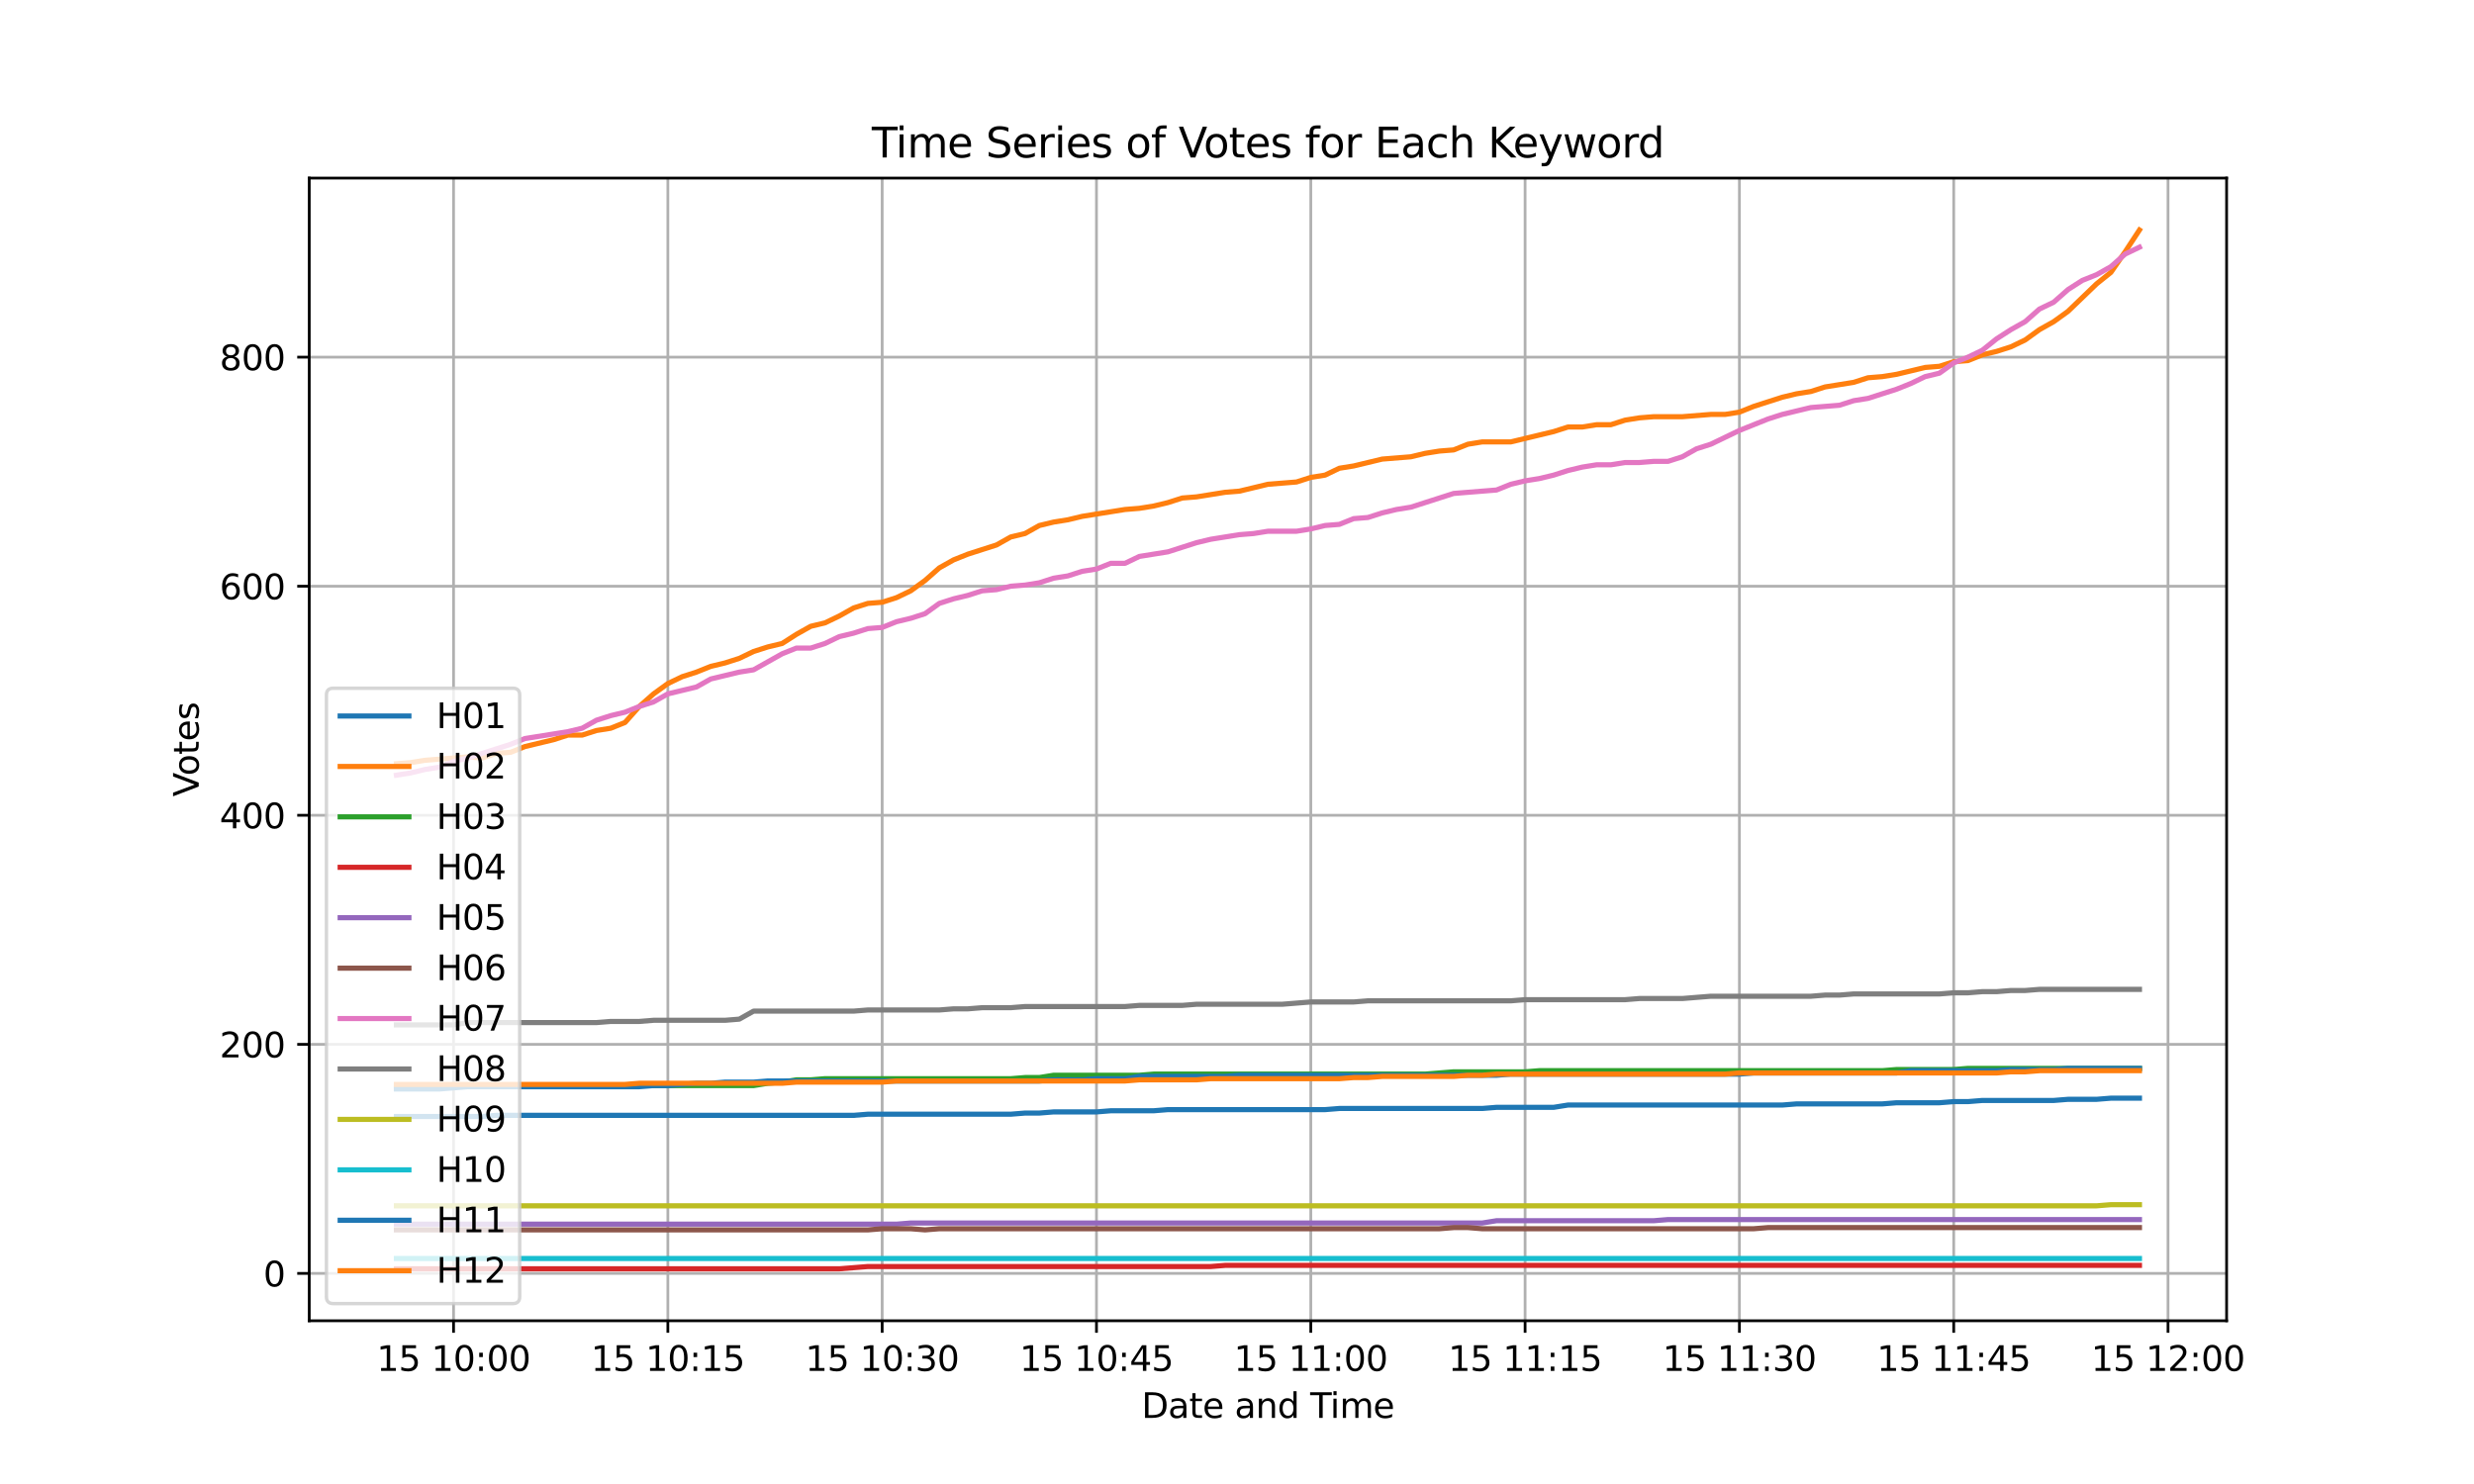 <?xml version="1.0" encoding="utf-8" standalone="no"?>
<!DOCTYPE svg PUBLIC "-//W3C//DTD SVG 1.1//EN"
  "http://www.w3.org/Graphics/SVG/1.1/DTD/svg11.dtd">
<svg xmlns:xlink="http://www.w3.org/1999/xlink" width="720pt" height="432pt" viewBox="0 0 720 432" xmlns="http://www.w3.org/2000/svg" version="1.1">
 <defs>
  <style type="text/css">*{stroke-linejoin: round; stroke-linecap: butt}</style>
 </defs>
 <g id="figure_1">
  <g id="patch_1">
   <path d="M 0 432 
L 720 432 
L 720 0 
L 0 0 
z
" style="fill: #ffffff"/>
  </g>
  <g id="axes_1">
   <g id="patch_2">
    <path d="M 90 384.48 
L 648 384.48 
L 648 51.84 
L 90 51.84 
z
" style="fill: #ffffff"/>
   </g>
   <g id="matplotlib.axis_1">
    <g id="xtick_1">
     <g id="line2d_1">
      <path d="M 131.996 384.48 
L 131.996 51.84 
" clip-path="url(#p509d0754bc)" style="fill: none; stroke: #b0b0b0; stroke-width: 0.8; stroke-linecap: square"/>
     </g>
     <g id="line2d_2">
      <defs>
       <path id="m2a9f856f12" d="M 0 0 
L 0 3.5 
" style="stroke: #000000; stroke-width: 0.8"/>
      </defs>
      <g>
       <use xlink:href="#m2a9f856f12" x="131.996" y="384.48" style="stroke: #000000; stroke-width: 0.8"/>
      </g>
     </g>
     <g id="text_1">
      <!-- 15 10:00 -->
      <g transform="translate(109.635 399.078) scale(0.1 -0.1)">
       <defs>
        <path id="DejaVuSans-31" d="M 794 531 
L 1825 531 
L 1825 4091 
L 703 3866 
L 703 4441 
L 1819 4666 
L 2450 4666 
L 2450 531 
L 3481 531 
L 3481 0 
L 794 0 
L 794 531 
z
" transform="scale(0.016)"/>
        <path id="DejaVuSans-35" d="M 691 4666 
L 3169 4666 
L 3169 4134 
L 1269 4134 
L 1269 2991 
Q 1406 3038 1543 3061 
Q 1681 3084 1819 3084 
Q 2600 3084 3056 2656 
Q 3513 2228 3513 1497 
Q 3513 744 3044 326 
Q 2575 -91 1722 -91 
Q 1428 -91 1123 -41 
Q 819 9 494 109 
L 494 744 
Q 775 591 1075 516 
Q 1375 441 1709 441 
Q 2250 441 2565 725 
Q 2881 1009 2881 1497 
Q 2881 1984 2565 2268 
Q 2250 2553 1709 2553 
Q 1456 2553 1204 2497 
Q 953 2441 691 2322 
L 691 4666 
z
" transform="scale(0.016)"/>
        <path id="DejaVuSans-20" transform="scale(0.016)"/>
        <path id="DejaVuSans-30" d="M 2034 4250 
Q 1547 4250 1301 3770 
Q 1056 3291 1056 2328 
Q 1056 1369 1301 889 
Q 1547 409 2034 409 
Q 2525 409 2770 889 
Q 3016 1369 3016 2328 
Q 3016 3291 2770 3770 
Q 2525 4250 2034 4250 
z
M 2034 4750 
Q 2819 4750 3233 4129 
Q 3647 3509 3647 2328 
Q 3647 1150 3233 529 
Q 2819 -91 2034 -91 
Q 1250 -91 836 529 
Q 422 1150 422 2328 
Q 422 3509 836 4129 
Q 1250 4750 2034 4750 
z
" transform="scale(0.016)"/>
        <path id="DejaVuSans-3a" d="M 750 794 
L 1409 794 
L 1409 0 
L 750 0 
L 750 794 
z
M 750 3309 
L 1409 3309 
L 1409 2516 
L 750 2516 
L 750 3309 
z
" transform="scale(0.016)"/>
       </defs>
       <use xlink:href="#DejaVuSans-31"/>
       <use xlink:href="#DejaVuSans-35" transform="translate(63.623 0)"/>
       <use xlink:href="#DejaVuSans-20" transform="translate(127.246 0)"/>
       <use xlink:href="#DejaVuSans-31" transform="translate(159.033 0)"/>
       <use xlink:href="#DejaVuSans-30" transform="translate(222.656 0)"/>
       <use xlink:href="#DejaVuSans-3a" transform="translate(286.279 0)"/>
       <use xlink:href="#DejaVuSans-30" transform="translate(319.971 0)"/>
       <use xlink:href="#DejaVuSans-30" transform="translate(383.594 0)"/>
      </g>
     </g>
    </g>
    <g id="xtick_2">
     <g id="line2d_3">
      <path d="M 194.365 384.48 
L 194.365 51.84 
" clip-path="url(#p509d0754bc)" style="fill: none; stroke: #b0b0b0; stroke-width: 0.8; stroke-linecap: square"/>
     </g>
     <g id="line2d_4">
      <g>
       <use xlink:href="#m2a9f856f12" x="194.365" y="384.48" style="stroke: #000000; stroke-width: 0.8"/>
      </g>
     </g>
     <g id="text_2">
      <!-- 15 10:15 -->
      <g transform="translate(172.004 399.078) scale(0.1 -0.1)">
       <use xlink:href="#DejaVuSans-31"/>
       <use xlink:href="#DejaVuSans-35" transform="translate(63.623 0)"/>
       <use xlink:href="#DejaVuSans-20" transform="translate(127.246 0)"/>
       <use xlink:href="#DejaVuSans-31" transform="translate(159.033 0)"/>
       <use xlink:href="#DejaVuSans-30" transform="translate(222.656 0)"/>
       <use xlink:href="#DejaVuSans-3a" transform="translate(286.279 0)"/>
       <use xlink:href="#DejaVuSans-31" transform="translate(319.971 0)"/>
       <use xlink:href="#DejaVuSans-35" transform="translate(383.594 0)"/>
      </g>
     </g>
    </g>
    <g id="xtick_3">
     <g id="line2d_5">
      <path d="M 256.735 384.48 
L 256.735 51.84 
" clip-path="url(#p509d0754bc)" style="fill: none; stroke: #b0b0b0; stroke-width: 0.8; stroke-linecap: square"/>
     </g>
     <g id="line2d_6">
      <g>
       <use xlink:href="#m2a9f856f12" x="256.735" y="384.48" style="stroke: #000000; stroke-width: 0.8"/>
      </g>
     </g>
     <g id="text_3">
      <!-- 15 10:30 -->
      <g transform="translate(234.374 399.078) scale(0.1 -0.1)">
       <defs>
        <path id="DejaVuSans-33" d="M 2597 2516 
Q 3050 2419 3304 2112 
Q 3559 1806 3559 1356 
Q 3559 666 3084 287 
Q 2609 -91 1734 -91 
Q 1441 -91 1130 -33 
Q 819 25 488 141 
L 488 750 
Q 750 597 1062 519 
Q 1375 441 1716 441 
Q 2309 441 2620 675 
Q 2931 909 2931 1356 
Q 2931 1769 2642 2001 
Q 2353 2234 1838 2234 
L 1294 2234 
L 1294 2753 
L 1863 2753 
Q 2328 2753 2575 2939 
Q 2822 3125 2822 3475 
Q 2822 3834 2567 4026 
Q 2313 4219 1838 4219 
Q 1578 4219 1281 4162 
Q 984 4106 628 3988 
L 628 4550 
Q 988 4650 1302 4700 
Q 1616 4750 1894 4750 
Q 2613 4750 3031 4423 
Q 3450 4097 3450 3541 
Q 3450 3153 3228 2886 
Q 3006 2619 2597 2516 
z
" transform="scale(0.016)"/>
       </defs>
       <use xlink:href="#DejaVuSans-31"/>
       <use xlink:href="#DejaVuSans-35" transform="translate(63.623 0)"/>
       <use xlink:href="#DejaVuSans-20" transform="translate(127.246 0)"/>
       <use xlink:href="#DejaVuSans-31" transform="translate(159.033 0)"/>
       <use xlink:href="#DejaVuSans-30" transform="translate(222.656 0)"/>
       <use xlink:href="#DejaVuSans-3a" transform="translate(286.279 0)"/>
       <use xlink:href="#DejaVuSans-33" transform="translate(319.971 0)"/>
       <use xlink:href="#DejaVuSans-30" transform="translate(383.594 0)"/>
      </g>
     </g>
    </g>
    <g id="xtick_4">
     <g id="line2d_7">
      <path d="M 319.104 384.48 
L 319.104 51.84 
" clip-path="url(#p509d0754bc)" style="fill: none; stroke: #b0b0b0; stroke-width: 0.8; stroke-linecap: square"/>
     </g>
     <g id="line2d_8">
      <g>
       <use xlink:href="#m2a9f856f12" x="319.104" y="384.48" style="stroke: #000000; stroke-width: 0.8"/>
      </g>
     </g>
     <g id="text_4">
      <!-- 15 10:45 -->
      <g transform="translate(296.743 399.078) scale(0.1 -0.1)">
       <defs>
        <path id="DejaVuSans-34" d="M 2419 4116 
L 825 1625 
L 2419 1625 
L 2419 4116 
z
M 2253 4666 
L 3047 4666 
L 3047 1625 
L 3713 1625 
L 3713 1100 
L 3047 1100 
L 3047 0 
L 2419 0 
L 2419 1100 
L 313 1100 
L 313 1709 
L 2253 4666 
z
" transform="scale(0.016)"/>
       </defs>
       <use xlink:href="#DejaVuSans-31"/>
       <use xlink:href="#DejaVuSans-35" transform="translate(63.623 0)"/>
       <use xlink:href="#DejaVuSans-20" transform="translate(127.246 0)"/>
       <use xlink:href="#DejaVuSans-31" transform="translate(159.033 0)"/>
       <use xlink:href="#DejaVuSans-30" transform="translate(222.656 0)"/>
       <use xlink:href="#DejaVuSans-3a" transform="translate(286.279 0)"/>
       <use xlink:href="#DejaVuSans-34" transform="translate(319.971 0)"/>
       <use xlink:href="#DejaVuSans-35" transform="translate(383.594 0)"/>
      </g>
     </g>
    </g>
    <g id="xtick_5">
     <g id="line2d_9">
      <path d="M 381.474 384.48 
L 381.474 51.84 
" clip-path="url(#p509d0754bc)" style="fill: none; stroke: #b0b0b0; stroke-width: 0.8; stroke-linecap: square"/>
     </g>
     <g id="line2d_10">
      <g>
       <use xlink:href="#m2a9f856f12" x="381.474" y="384.48" style="stroke: #000000; stroke-width: 0.8"/>
      </g>
     </g>
     <g id="text_5">
      <!-- 15 11:00 -->
      <g transform="translate(359.113 399.078) scale(0.1 -0.1)">
       <use xlink:href="#DejaVuSans-31"/>
       <use xlink:href="#DejaVuSans-35" transform="translate(63.623 0)"/>
       <use xlink:href="#DejaVuSans-20" transform="translate(127.246 0)"/>
       <use xlink:href="#DejaVuSans-31" transform="translate(159.033 0)"/>
       <use xlink:href="#DejaVuSans-31" transform="translate(222.656 0)"/>
       <use xlink:href="#DejaVuSans-3a" transform="translate(286.279 0)"/>
       <use xlink:href="#DejaVuSans-30" transform="translate(319.971 0)"/>
       <use xlink:href="#DejaVuSans-30" transform="translate(383.594 0)"/>
      </g>
     </g>
    </g>
    <g id="xtick_6">
     <g id="line2d_11">
      <path d="M 443.844 384.48 
L 443.844 51.84 
" clip-path="url(#p509d0754bc)" style="fill: none; stroke: #b0b0b0; stroke-width: 0.8; stroke-linecap: square"/>
     </g>
     <g id="line2d_12">
      <g>
       <use xlink:href="#m2a9f856f12" x="443.844" y="384.48" style="stroke: #000000; stroke-width: 0.8"/>
      </g>
     </g>
     <g id="text_6">
      <!-- 15 11:15 -->
      <g transform="translate(421.483 399.078) scale(0.1 -0.1)">
       <use xlink:href="#DejaVuSans-31"/>
       <use xlink:href="#DejaVuSans-35" transform="translate(63.623 0)"/>
       <use xlink:href="#DejaVuSans-20" transform="translate(127.246 0)"/>
       <use xlink:href="#DejaVuSans-31" transform="translate(159.033 0)"/>
       <use xlink:href="#DejaVuSans-31" transform="translate(222.656 0)"/>
       <use xlink:href="#DejaVuSans-3a" transform="translate(286.279 0)"/>
       <use xlink:href="#DejaVuSans-31" transform="translate(319.971 0)"/>
       <use xlink:href="#DejaVuSans-35" transform="translate(383.594 0)"/>
      </g>
     </g>
    </g>
    <g id="xtick_7">
     <g id="line2d_13">
      <path d="M 506.213 384.48 
L 506.213 51.84 
" clip-path="url(#p509d0754bc)" style="fill: none; stroke: #b0b0b0; stroke-width: 0.8; stroke-linecap: square"/>
     </g>
     <g id="line2d_14">
      <g>
       <use xlink:href="#m2a9f856f12" x="506.213" y="384.48" style="stroke: #000000; stroke-width: 0.8"/>
      </g>
     </g>
     <g id="text_7">
      <!-- 15 11:30 -->
      <g transform="translate(483.852 399.078) scale(0.1 -0.1)">
       <use xlink:href="#DejaVuSans-31"/>
       <use xlink:href="#DejaVuSans-35" transform="translate(63.623 0)"/>
       <use xlink:href="#DejaVuSans-20" transform="translate(127.246 0)"/>
       <use xlink:href="#DejaVuSans-31" transform="translate(159.033 0)"/>
       <use xlink:href="#DejaVuSans-31" transform="translate(222.656 0)"/>
       <use xlink:href="#DejaVuSans-3a" transform="translate(286.279 0)"/>
       <use xlink:href="#DejaVuSans-33" transform="translate(319.971 0)"/>
       <use xlink:href="#DejaVuSans-30" transform="translate(383.594 0)"/>
      </g>
     </g>
    </g>
    <g id="xtick_8">
     <g id="line2d_15">
      <path d="M 568.583 384.48 
L 568.583 51.84 
" clip-path="url(#p509d0754bc)" style="fill: none; stroke: #b0b0b0; stroke-width: 0.8; stroke-linecap: square"/>
     </g>
     <g id="line2d_16">
      <g>
       <use xlink:href="#m2a9f856f12" x="568.583" y="384.48" style="stroke: #000000; stroke-width: 0.8"/>
      </g>
     </g>
     <g id="text_8">
      <!-- 15 11:45 -->
      <g transform="translate(546.222 399.078) scale(0.1 -0.1)">
       <use xlink:href="#DejaVuSans-31"/>
       <use xlink:href="#DejaVuSans-35" transform="translate(63.623 0)"/>
       <use xlink:href="#DejaVuSans-20" transform="translate(127.246 0)"/>
       <use xlink:href="#DejaVuSans-31" transform="translate(159.033 0)"/>
       <use xlink:href="#DejaVuSans-31" transform="translate(222.656 0)"/>
       <use xlink:href="#DejaVuSans-3a" transform="translate(286.279 0)"/>
       <use xlink:href="#DejaVuSans-34" transform="translate(319.971 0)"/>
       <use xlink:href="#DejaVuSans-35" transform="translate(383.594 0)"/>
      </g>
     </g>
    </g>
    <g id="xtick_9">
     <g id="line2d_17">
      <path d="M 630.952 384.48 
L 630.952 51.84 
" clip-path="url(#p509d0754bc)" style="fill: none; stroke: #b0b0b0; stroke-width: 0.8; stroke-linecap: square"/>
     </g>
     <g id="line2d_18">
      <g>
       <use xlink:href="#m2a9f856f12" x="630.952" y="384.48" style="stroke: #000000; stroke-width: 0.8"/>
      </g>
     </g>
     <g id="text_9">
      <!-- 15 12:00 -->
      <g transform="translate(608.591 399.078) scale(0.1 -0.1)">
       <defs>
        <path id="DejaVuSans-32" d="M 1228 531 
L 3431 531 
L 3431 0 
L 469 0 
L 469 531 
Q 828 903 1448 1529 
Q 2069 2156 2228 2338 
Q 2531 2678 2651 2914 
Q 2772 3150 2772 3378 
Q 2772 3750 2511 3984 
Q 2250 4219 1831 4219 
Q 1534 4219 1204 4116 
Q 875 4013 500 3803 
L 500 4441 
Q 881 4594 1212 4672 
Q 1544 4750 1819 4750 
Q 2544 4750 2975 4387 
Q 3406 4025 3406 3419 
Q 3406 3131 3298 2873 
Q 3191 2616 2906 2266 
Q 2828 2175 2409 1742 
Q 1991 1309 1228 531 
z
" transform="scale(0.016)"/>
       </defs>
       <use xlink:href="#DejaVuSans-31"/>
       <use xlink:href="#DejaVuSans-35" transform="translate(63.623 0)"/>
       <use xlink:href="#DejaVuSans-20" transform="translate(127.246 0)"/>
       <use xlink:href="#DejaVuSans-31" transform="translate(159.033 0)"/>
       <use xlink:href="#DejaVuSans-32" transform="translate(222.656 0)"/>
       <use xlink:href="#DejaVuSans-3a" transform="translate(286.279 0)"/>
       <use xlink:href="#DejaVuSans-30" transform="translate(319.971 0)"/>
       <use xlink:href="#DejaVuSans-30" transform="translate(383.594 0)"/>
      </g>
     </g>
    </g>
    <g id="text_10">
     <!-- Date and Time -->
     <g transform="translate(332.23 412.757) scale(0.1 -0.1)">
      <defs>
       <path id="DejaVuSans-44" d="M 1259 4147 
L 1259 519 
L 2022 519 
Q 2988 519 3436 956 
Q 3884 1394 3884 2338 
Q 3884 3275 3436 3711 
Q 2988 4147 2022 4147 
L 1259 4147 
z
M 628 4666 
L 1925 4666 
Q 3281 4666 3915 4102 
Q 4550 3538 4550 2338 
Q 4550 1131 3912 565 
Q 3275 0 1925 0 
L 628 0 
L 628 4666 
z
" transform="scale(0.016)"/>
       <path id="DejaVuSans-61" d="M 2194 1759 
Q 1497 1759 1228 1600 
Q 959 1441 959 1056 
Q 959 750 1161 570 
Q 1363 391 1709 391 
Q 2188 391 2477 730 
Q 2766 1069 2766 1631 
L 2766 1759 
L 2194 1759 
z
M 3341 1997 
L 3341 0 
L 2766 0 
L 2766 531 
Q 2569 213 2275 61 
Q 1981 -91 1556 -91 
Q 1019 -91 701 211 
Q 384 513 384 1019 
Q 384 1609 779 1909 
Q 1175 2209 1959 2209 
L 2766 2209 
L 2766 2266 
Q 2766 2663 2505 2880 
Q 2244 3097 1772 3097 
Q 1472 3097 1187 3025 
Q 903 2953 641 2809 
L 641 3341 
Q 956 3463 1253 3523 
Q 1550 3584 1831 3584 
Q 2591 3584 2966 3190 
Q 3341 2797 3341 1997 
z
" transform="scale(0.016)"/>
       <path id="DejaVuSans-74" d="M 1172 4494 
L 1172 3500 
L 2356 3500 
L 2356 3053 
L 1172 3053 
L 1172 1153 
Q 1172 725 1289 603 
Q 1406 481 1766 481 
L 2356 481 
L 2356 0 
L 1766 0 
Q 1100 0 847 248 
Q 594 497 594 1153 
L 594 3053 
L 172 3053 
L 172 3500 
L 594 3500 
L 594 4494 
L 1172 4494 
z
" transform="scale(0.016)"/>
       <path id="DejaVuSans-65" d="M 3597 1894 
L 3597 1613 
L 953 1613 
Q 991 1019 1311 708 
Q 1631 397 2203 397 
Q 2534 397 2845 478 
Q 3156 559 3463 722 
L 3463 178 
Q 3153 47 2828 -22 
Q 2503 -91 2169 -91 
Q 1331 -91 842 396 
Q 353 884 353 1716 
Q 353 2575 817 3079 
Q 1281 3584 2069 3584 
Q 2775 3584 3186 3129 
Q 3597 2675 3597 1894 
z
M 3022 2063 
Q 3016 2534 2758 2815 
Q 2500 3097 2075 3097 
Q 1594 3097 1305 2825 
Q 1016 2553 972 2059 
L 3022 2063 
z
" transform="scale(0.016)"/>
       <path id="DejaVuSans-6e" d="M 3513 2113 
L 3513 0 
L 2938 0 
L 2938 2094 
Q 2938 2591 2744 2837 
Q 2550 3084 2163 3084 
Q 1697 3084 1428 2787 
Q 1159 2491 1159 1978 
L 1159 0 
L 581 0 
L 581 3500 
L 1159 3500 
L 1159 2956 
Q 1366 3272 1645 3428 
Q 1925 3584 2291 3584 
Q 2894 3584 3203 3211 
Q 3513 2838 3513 2113 
z
" transform="scale(0.016)"/>
       <path id="DejaVuSans-64" d="M 2906 2969 
L 2906 4863 
L 3481 4863 
L 3481 0 
L 2906 0 
L 2906 525 
Q 2725 213 2448 61 
Q 2172 -91 1784 -91 
Q 1150 -91 751 415 
Q 353 922 353 1747 
Q 353 2572 751 3078 
Q 1150 3584 1784 3584 
Q 2172 3584 2448 3432 
Q 2725 3281 2906 2969 
z
M 947 1747 
Q 947 1113 1208 752 
Q 1469 391 1925 391 
Q 2381 391 2643 752 
Q 2906 1113 2906 1747 
Q 2906 2381 2643 2742 
Q 2381 3103 1925 3103 
Q 1469 3103 1208 2742 
Q 947 2381 947 1747 
z
" transform="scale(0.016)"/>
       <path id="DejaVuSans-54" d="M -19 4666 
L 3928 4666 
L 3928 4134 
L 2272 4134 
L 2272 0 
L 1638 0 
L 1638 4134 
L -19 4134 
L -19 4666 
z
" transform="scale(0.016)"/>
       <path id="DejaVuSans-69" d="M 603 3500 
L 1178 3500 
L 1178 0 
L 603 0 
L 603 3500 
z
M 603 4863 
L 1178 4863 
L 1178 4134 
L 603 4134 
L 603 4863 
z
" transform="scale(0.016)"/>
       <path id="DejaVuSans-6d" d="M 3328 2828 
Q 3544 3216 3844 3400 
Q 4144 3584 4550 3584 
Q 5097 3584 5394 3201 
Q 5691 2819 5691 2113 
L 5691 0 
L 5113 0 
L 5113 2094 
Q 5113 2597 4934 2840 
Q 4756 3084 4391 3084 
Q 3944 3084 3684 2787 
Q 3425 2491 3425 1978 
L 3425 0 
L 2847 0 
L 2847 2094 
Q 2847 2600 2669 2842 
Q 2491 3084 2119 3084 
Q 1678 3084 1418 2786 
Q 1159 2488 1159 1978 
L 1159 0 
L 581 0 
L 581 3500 
L 1159 3500 
L 1159 2956 
Q 1356 3278 1631 3431 
Q 1906 3584 2284 3584 
Q 2666 3584 2933 3390 
Q 3200 3197 3328 2828 
z
" transform="scale(0.016)"/>
      </defs>
      <use xlink:href="#DejaVuSans-44"/>
      <use xlink:href="#DejaVuSans-61" transform="translate(77.002 0)"/>
      <use xlink:href="#DejaVuSans-74" transform="translate(138.281 0)"/>
      <use xlink:href="#DejaVuSans-65" transform="translate(177.49 0)"/>
      <use xlink:href="#DejaVuSans-20" transform="translate(239.014 0)"/>
      <use xlink:href="#DejaVuSans-61" transform="translate(270.801 0)"/>
      <use xlink:href="#DejaVuSans-6e" transform="translate(332.08 0)"/>
      <use xlink:href="#DejaVuSans-64" transform="translate(395.459 0)"/>
      <use xlink:href="#DejaVuSans-20" transform="translate(458.936 0)"/>
      <use xlink:href="#DejaVuSans-54" transform="translate(490.723 0)"/>
      <use xlink:href="#DejaVuSans-69" transform="translate(548.682 0)"/>
      <use xlink:href="#DejaVuSans-6d" transform="translate(576.465 0)"/>
      <use xlink:href="#DejaVuSans-65" transform="translate(673.877 0)"/>
     </g>
    </g>
   </g>
   <g id="matplotlib.axis_2">
    <g id="ytick_1">
     <g id="line2d_19">
      <path d="M 90 370.694 
L 648 370.694 
" clip-path="url(#p509d0754bc)" style="fill: none; stroke: #b0b0b0; stroke-width: 0.8; stroke-linecap: square"/>
     </g>
     <g id="line2d_20">
      <defs>
       <path id="md37a0d0465" d="M 0 0 
L -3.5 0 
" style="stroke: #000000; stroke-width: 0.8"/>
      </defs>
      <g>
       <use xlink:href="#md37a0d0465" x="90" y="370.694" style="stroke: #000000; stroke-width: 0.8"/>
      </g>
     </g>
     <g id="text_11">
      <!-- 0 -->
      <g transform="translate(76.638 374.493) scale(0.1 -0.1)">
       <use xlink:href="#DejaVuSans-30"/>
      </g>
     </g>
    </g>
    <g id="ytick_2">
     <g id="line2d_21">
      <path d="M 90 304.012 
L 648 304.012 
" clip-path="url(#p509d0754bc)" style="fill: none; stroke: #b0b0b0; stroke-width: 0.8; stroke-linecap: square"/>
     </g>
     <g id="line2d_22">
      <g>
       <use xlink:href="#md37a0d0465" x="90" y="304.012" style="stroke: #000000; stroke-width: 0.8"/>
      </g>
     </g>
     <g id="text_12">
      <!-- 200 -->
      <g transform="translate(63.913 307.811) scale(0.1 -0.1)">
       <use xlink:href="#DejaVuSans-32"/>
       <use xlink:href="#DejaVuSans-30" transform="translate(63.623 0)"/>
       <use xlink:href="#DejaVuSans-30" transform="translate(127.246 0)"/>
      </g>
     </g>
    </g>
    <g id="ytick_3">
     <g id="line2d_23">
      <path d="M 90 237.331 
L 648 237.331 
" clip-path="url(#p509d0754bc)" style="fill: none; stroke: #b0b0b0; stroke-width: 0.8; stroke-linecap: square"/>
     </g>
     <g id="line2d_24">
      <g>
       <use xlink:href="#md37a0d0465" x="90" y="237.331" style="stroke: #000000; stroke-width: 0.8"/>
      </g>
     </g>
     <g id="text_13">
      <!-- 400 -->
      <g transform="translate(63.913 241.13) scale(0.1 -0.1)">
       <use xlink:href="#DejaVuSans-34"/>
       <use xlink:href="#DejaVuSans-30" transform="translate(63.623 0)"/>
       <use xlink:href="#DejaVuSans-30" transform="translate(127.246 0)"/>
      </g>
     </g>
    </g>
    <g id="ytick_4">
     <g id="line2d_25">
      <path d="M 90 170.65 
L 648 170.65 
" clip-path="url(#p509d0754bc)" style="fill: none; stroke: #b0b0b0; stroke-width: 0.8; stroke-linecap: square"/>
     </g>
     <g id="line2d_26">
      <g>
       <use xlink:href="#md37a0d0465" x="90" y="170.65" style="stroke: #000000; stroke-width: 0.8"/>
      </g>
     </g>
     <g id="text_14">
      <!-- 600 -->
      <g transform="translate(63.913 174.449) scale(0.1 -0.1)">
       <defs>
        <path id="DejaVuSans-36" d="M 2113 2584 
Q 1688 2584 1439 2293 
Q 1191 2003 1191 1497 
Q 1191 994 1439 701 
Q 1688 409 2113 409 
Q 2538 409 2786 701 
Q 3034 994 3034 1497 
Q 3034 2003 2786 2293 
Q 2538 2584 2113 2584 
z
M 3366 4563 
L 3366 3988 
Q 3128 4100 2886 4159 
Q 2644 4219 2406 4219 
Q 1781 4219 1451 3797 
Q 1122 3375 1075 2522 
Q 1259 2794 1537 2939 
Q 1816 3084 2150 3084 
Q 2853 3084 3261 2657 
Q 3669 2231 3669 1497 
Q 3669 778 3244 343 
Q 2819 -91 2113 -91 
Q 1303 -91 875 529 
Q 447 1150 447 2328 
Q 447 3434 972 4092 
Q 1497 4750 2381 4750 
Q 2619 4750 2861 4703 
Q 3103 4656 3366 4563 
z
" transform="scale(0.016)"/>
       </defs>
       <use xlink:href="#DejaVuSans-36"/>
       <use xlink:href="#DejaVuSans-30" transform="translate(63.623 0)"/>
       <use xlink:href="#DejaVuSans-30" transform="translate(127.246 0)"/>
      </g>
     </g>
    </g>
    <g id="ytick_5">
     <g id="line2d_27">
      <path d="M 90 103.968 
L 648 103.968 
" clip-path="url(#p509d0754bc)" style="fill: none; stroke: #b0b0b0; stroke-width: 0.8; stroke-linecap: square"/>
     </g>
     <g id="line2d_28">
      <g>
       <use xlink:href="#md37a0d0465" x="90" y="103.968" style="stroke: #000000; stroke-width: 0.8"/>
      </g>
     </g>
     <g id="text_15">
      <!-- 800 -->
      <g transform="translate(63.913 107.767) scale(0.1 -0.1)">
       <defs>
        <path id="DejaVuSans-38" d="M 2034 2216 
Q 1584 2216 1326 1975 
Q 1069 1734 1069 1313 
Q 1069 891 1326 650 
Q 1584 409 2034 409 
Q 2484 409 2743 651 
Q 3003 894 3003 1313 
Q 3003 1734 2745 1975 
Q 2488 2216 2034 2216 
z
M 1403 2484 
Q 997 2584 770 2862 
Q 544 3141 544 3541 
Q 544 4100 942 4425 
Q 1341 4750 2034 4750 
Q 2731 4750 3128 4425 
Q 3525 4100 3525 3541 
Q 3525 3141 3298 2862 
Q 3072 2584 2669 2484 
Q 3125 2378 3379 2068 
Q 3634 1759 3634 1313 
Q 3634 634 3220 271 
Q 2806 -91 2034 -91 
Q 1263 -91 848 271 
Q 434 634 434 1313 
Q 434 1759 690 2068 
Q 947 2378 1403 2484 
z
M 1172 3481 
Q 1172 3119 1398 2916 
Q 1625 2713 2034 2713 
Q 2441 2713 2670 2916 
Q 2900 3119 2900 3481 
Q 2900 3844 2670 4047 
Q 2441 4250 2034 4250 
Q 1625 4250 1398 4047 
Q 1172 3844 1172 3481 
z
" transform="scale(0.016)"/>
       </defs>
       <use xlink:href="#DejaVuSans-38"/>
       <use xlink:href="#DejaVuSans-30" transform="translate(63.623 0)"/>
       <use xlink:href="#DejaVuSans-30" transform="translate(127.246 0)"/>
      </g>
     </g>
    </g>
    <g id="text_16">
     <!-- Votes -->
     <g transform="translate(57.833 231.894) rotate(-90) scale(0.1 -0.1)">
      <defs>
       <path id="DejaVuSans-56" d="M 1831 0 
L 50 4666 
L 709 4666 
L 2188 738 
L 3669 4666 
L 4325 4666 
L 2547 0 
L 1831 0 
z
" transform="scale(0.016)"/>
       <path id="DejaVuSans-6f" d="M 1959 3097 
Q 1497 3097 1228 2736 
Q 959 2375 959 1747 
Q 959 1119 1226 758 
Q 1494 397 1959 397 
Q 2419 397 2687 759 
Q 2956 1122 2956 1747 
Q 2956 2369 2687 2733 
Q 2419 3097 1959 3097 
z
M 1959 3584 
Q 2709 3584 3137 3096 
Q 3566 2609 3566 1747 
Q 3566 888 3137 398 
Q 2709 -91 1959 -91 
Q 1206 -91 779 398 
Q 353 888 353 1747 
Q 353 2609 779 3096 
Q 1206 3584 1959 3584 
z
" transform="scale(0.016)"/>
       <path id="DejaVuSans-73" d="M 2834 3397 
L 2834 2853 
Q 2591 2978 2328 3040 
Q 2066 3103 1784 3103 
Q 1356 3103 1142 2972 
Q 928 2841 928 2578 
Q 928 2378 1081 2264 
Q 1234 2150 1697 2047 
L 1894 2003 
Q 2506 1872 2764 1633 
Q 3022 1394 3022 966 
Q 3022 478 2636 193 
Q 2250 -91 1575 -91 
Q 1294 -91 989 -36 
Q 684 19 347 128 
L 347 722 
Q 666 556 975 473 
Q 1284 391 1588 391 
Q 1994 391 2212 530 
Q 2431 669 2431 922 
Q 2431 1156 2273 1281 
Q 2116 1406 1581 1522 
L 1381 1569 
Q 847 1681 609 1914 
Q 372 2147 372 2553 
Q 372 3047 722 3315 
Q 1072 3584 1716 3584 
Q 2034 3584 2315 3537 
Q 2597 3491 2834 3397 
z
" transform="scale(0.016)"/>
      </defs>
      <use xlink:href="#DejaVuSans-56"/>
      <use xlink:href="#DejaVuSans-6f" transform="translate(60.658 0)"/>
      <use xlink:href="#DejaVuSans-74" transform="translate(121.84 0)"/>
      <use xlink:href="#DejaVuSans-65" transform="translate(161.049 0)"/>
      <use xlink:href="#DejaVuSans-73" transform="translate(222.572 0)"/>
     </g>
    </g>
   </g>
   <g id="line2d_29">
    <path d="M 115.364 325.017 
L 119.522 325.017 
L 123.68 325.017 
L 127.838 325.017 
L 131.996 325.017 
L 136.154 325.017 
L 140.311 325.017 
L 144.469 324.683 
L 148.627 324.683 
L 152.785 324.683 
L 156.943 324.683 
L 161.101 324.683 
L 165.259 324.683 
L 169.417 324.683 
L 173.575 324.683 
L 177.733 324.683 
L 181.891 324.683 
L 186.049 324.683 
L 190.207 324.683 
L 194.365 324.683 
L 198.523 324.683 
L 202.681 324.683 
L 206.839 324.683 
L 210.997 324.683 
L 215.155 324.683 
L 219.313 324.683 
L 223.471 324.683 
L 227.629 324.683 
L 231.787 324.683 
L 235.945 324.683 
L 240.103 324.683 
L 244.261 324.683 
L 248.419 324.683 
L 252.577 324.35 
L 256.735 324.35 
L 260.893 324.35 
L 265.051 324.35 
L 269.209 324.35 
L 273.367 324.35 
L 277.525 324.35 
L 281.683 324.35 
L 285.841 324.35 
L 289.999 324.35 
L 294.156 324.35 
L 298.314 324.017 
L 302.472 324.017 
L 306.63 323.683 
L 310.788 323.683 
L 314.946 323.683 
L 319.104 323.683 
L 323.262 323.35 
L 327.42 323.35 
L 331.578 323.35 
L 335.736 323.35 
L 339.894 323.016 
L 344.052 323.016 
L 348.21 323.016 
L 352.368 323.016 
L 356.526 323.016 
L 360.684 323.016 
L 364.842 323.016 
L 369 323.016 
L 373.158 323.016 
L 377.316 323.016 
L 381.474 323.016 
L 385.632 323.016 
L 389.79 322.683 
L 393.948 322.683 
L 398.106 322.683 
L 402.264 322.683 
L 406.422 322.683 
L 410.58 322.683 
L 414.738 322.683 
L 418.896 322.683 
L 423.054 322.683 
L 427.212 322.683 
L 431.37 322.683 
L 435.528 322.35 
L 439.686 322.35 
L 443.844 322.35 
L 448.001 322.35 
L 452.159 322.35 
L 456.317 321.683 
L 460.475 321.683 
L 464.633 321.683 
L 468.791 321.683 
L 472.949 321.683 
L 477.107 321.683 
L 481.265 321.683 
L 485.423 321.683 
L 489.581 321.683 
L 493.739 321.683 
L 497.897 321.683 
L 502.055 321.683 
L 506.213 321.683 
L 510.371 321.683 
L 514.529 321.683 
L 518.687 321.683 
L 522.845 321.349 
L 527.003 321.349 
L 531.161 321.349 
L 535.319 321.349 
L 539.477 321.349 
L 543.635 321.349 
L 547.793 321.349 
L 551.951 321.016 
L 556.109 321.016 
L 560.267 321.016 
L 564.425 321.016 
L 568.583 320.683 
L 572.741 320.683 
L 576.899 320.349 
L 581.057 320.349 
L 585.215 320.349 
L 589.373 320.349 
L 593.531 320.349 
L 597.689 320.349 
L 601.846 320.016 
L 606.004 320.016 
L 610.162 320.016 
L 614.32 319.682 
L 618.478 319.682 
L 622.636 319.682 
" clip-path="url(#p509d0754bc)" style="fill: none; stroke: #1f77b4; stroke-width: 1.5; stroke-linecap: square"/>
   </g>
   <g id="line2d_30">
    <path d="M 115.364 222.328 
L 119.522 221.994 
L 123.68 221.327 
L 127.838 220.994 
L 131.996 220.661 
L 136.154 220.327 
L 140.311 220.661 
L 144.469 219.327 
L 148.627 218.994 
L 152.785 217.326 
L 156.943 216.326 
L 161.101 215.326 
L 165.259 213.992 
L 169.417 213.992 
L 173.575 212.659 
L 177.733 211.992 
L 181.891 210.325 
L 186.049 205.657 
L 190.207 201.99 
L 194.365 198.989 
L 198.523 196.989 
L 202.681 195.655 
L 206.839 193.988 
L 210.997 192.988 
L 215.155 191.654 
L 219.313 189.654 
L 223.471 188.32 
L 227.629 187.32 
L 231.787 184.653 
L 235.945 182.319 
L 240.103 181.319 
L 244.261 179.318 
L 248.419 176.984 
L 252.577 175.651 
L 256.735 175.317 
L 260.893 173.984 
L 265.051 171.983 
L 269.209 168.982 
L 273.367 165.315 
L 277.525 162.981 
L 281.683 161.314 
L 285.841 159.981 
L 289.999 158.647 
L 294.156 156.313 
L 298.314 155.313 
L 302.472 152.979 
L 306.63 151.979 
L 310.788 151.312 
L 314.946 150.312 
L 319.104 149.645 
L 323.262 148.978 
L 327.42 148.311 
L 331.578 147.978 
L 335.736 147.311 
L 339.894 146.311 
L 344.052 144.977 
L 348.21 144.644 
L 352.368 143.977 
L 356.526 143.31 
L 360.684 142.977 
L 364.842 141.977 
L 369 140.976 
L 373.158 140.643 
L 377.316 140.31 
L 381.474 138.976 
L 385.632 138.309 
L 389.79 136.309 
L 393.948 135.642 
L 398.106 134.642 
L 402.264 133.641 
L 406.422 133.308 
L 410.58 132.975 
L 414.738 131.974 
L 418.896 131.308 
L 423.054 130.974 
L 427.212 129.307 
L 431.37 128.64 
L 435.528 128.64 
L 439.686 128.64 
L 443.844 127.64 
L 448.001 126.64 
L 452.159 125.64 
L 456.317 124.306 
L 460.475 124.306 
L 464.633 123.639 
L 468.791 123.639 
L 472.949 122.306 
L 477.107 121.639 
L 481.265 121.305 
L 485.423 121.305 
L 489.581 121.305 
L 493.739 120.972 
L 497.897 120.639 
L 502.055 120.639 
L 506.213 119.972 
L 510.371 118.305 
L 514.529 116.971 
L 518.687 115.637 
L 522.845 114.637 
L 527.003 113.97 
L 531.161 112.637 
L 535.319 111.97 
L 539.477 111.303 
L 543.635 109.969 
L 547.793 109.636 
L 551.951 108.969 
L 556.109 107.969 
L 560.267 106.969 
L 564.425 106.635 
L 568.583 105.302 
L 572.741 104.968 
L 576.899 103.301 
L 581.057 102.301 
L 585.215 100.967 
L 589.373 98.967 
L 593.531 95.966 
L 597.689 93.633 
L 601.846 90.632 
L 606.004 86.631 
L 610.162 82.63 
L 614.32 79.296 
L 618.478 73.295 
L 622.636 66.96 
" clip-path="url(#p509d0754bc)" style="fill: none; stroke: #ff7f0e; stroke-width: 1.5; stroke-linecap: square"/>
   </g>
   <g id="line2d_31">
    <path d="M 115.364 316.348 
L 119.522 316.348 
L 123.68 316.015 
L 127.838 316.015 
L 131.996 316.015 
L 136.154 316.015 
L 140.311 316.015 
L 144.469 316.015 
L 148.627 316.015 
L 152.785 316.015 
L 156.943 316.015 
L 161.101 316.015 
L 165.259 316.015 
L 169.417 316.015 
L 173.575 316.015 
L 177.733 316.015 
L 181.891 316.015 
L 186.049 316.015 
L 190.207 316.015 
L 194.365 316.015 
L 198.523 316.015 
L 202.681 316.015 
L 206.839 316.015 
L 210.997 316.015 
L 215.155 316.015 
L 219.313 316.015 
L 223.471 315.348 
L 227.629 315.015 
L 231.787 314.348 
L 235.945 314.348 
L 240.103 314.014 
L 244.261 314.014 
L 248.419 314.014 
L 252.577 314.014 
L 256.735 314.014 
L 260.893 314.014 
L 265.051 314.014 
L 269.209 314.014 
L 273.367 314.014 
L 277.525 314.014 
L 281.683 314.014 
L 285.841 314.014 
L 289.999 314.014 
L 294.156 314.014 
L 298.314 313.681 
L 302.472 313.681 
L 306.63 313.014 
L 310.788 313.014 
L 314.946 313.014 
L 319.104 313.014 
L 323.262 313.014 
L 327.42 313.014 
L 331.578 313.014 
L 335.736 312.681 
L 339.894 312.681 
L 344.052 312.681 
L 348.21 312.681 
L 352.368 312.681 
L 356.526 312.681 
L 360.684 312.681 
L 364.842 312.681 
L 369 312.681 
L 373.158 312.681 
L 377.316 312.681 
L 381.474 312.681 
L 385.632 312.681 
L 389.79 312.681 
L 393.948 312.681 
L 398.106 312.681 
L 402.264 312.681 
L 406.422 312.681 
L 410.58 312.681 
L 414.738 312.681 
L 418.896 312.347 
L 423.054 312.014 
L 427.212 312.014 
L 431.37 312.014 
L 435.528 312.014 
L 439.686 312.014 
L 443.844 312.014 
L 448.001 311.681 
L 452.159 311.681 
L 456.317 311.681 
L 460.475 311.681 
L 464.633 311.681 
L 468.791 311.681 
L 472.949 311.681 
L 477.107 311.681 
L 481.265 311.681 
L 485.423 311.681 
L 489.581 311.681 
L 493.739 311.681 
L 497.897 311.681 
L 502.055 311.681 
L 506.213 311.681 
L 510.371 311.681 
L 514.529 311.681 
L 518.687 311.681 
L 522.845 311.681 
L 527.003 311.681 
L 531.161 311.681 
L 535.319 311.681 
L 539.477 311.681 
L 543.635 311.681 
L 547.793 311.681 
L 551.951 311.347 
L 556.109 311.347 
L 560.267 311.347 
L 564.425 311.347 
L 568.583 311.347 
L 572.741 311.014 
L 576.899 311.014 
L 581.057 311.014 
L 585.215 311.014 
L 589.373 311.014 
L 593.531 311.014 
L 597.689 311.014 
L 601.846 311.014 
L 606.004 311.014 
L 610.162 311.014 
L 614.32 311.014 
L 618.478 311.014 
L 622.636 311.014 
" clip-path="url(#p509d0754bc)" style="fill: none; stroke: #2ca02c; stroke-width: 1.5; stroke-linecap: square"/>
   </g>
   <g id="line2d_32">
    <path d="M 115.364 369.36 
L 119.522 369.36 
L 123.68 369.36 
L 127.838 369.36 
L 131.996 369.36 
L 136.154 369.36 
L 140.311 369.36 
L 144.469 369.36 
L 148.627 369.36 
L 152.785 369.36 
L 156.943 369.36 
L 161.101 369.36 
L 165.259 369.36 
L 169.417 369.36 
L 173.575 369.36 
L 177.733 369.36 
L 181.891 369.36 
L 186.049 369.36 
L 190.207 369.36 
L 194.365 369.36 
L 198.523 369.36 
L 202.681 369.36 
L 206.839 369.36 
L 210.997 369.36 
L 215.155 369.36 
L 219.313 369.36 
L 223.471 369.36 
L 227.629 369.36 
L 231.787 369.36 
L 235.945 369.36 
L 240.103 369.36 
L 244.261 369.36 
L 248.419 369.027 
L 252.577 368.693 
L 256.735 368.693 
L 260.893 368.693 
L 265.051 368.693 
L 269.209 368.693 
L 273.367 368.693 
L 277.525 368.693 
L 281.683 368.693 
L 285.841 368.693 
L 289.999 368.693 
L 294.156 368.693 
L 298.314 368.693 
L 302.472 368.693 
L 306.63 368.693 
L 310.788 368.693 
L 314.946 368.693 
L 319.104 368.693 
L 323.262 368.693 
L 327.42 368.693 
L 331.578 368.693 
L 335.736 368.693 
L 339.894 368.693 
L 344.052 368.693 
L 348.21 368.693 
L 352.368 368.693 
L 356.526 368.36 
L 360.684 368.36 
L 364.842 368.36 
L 369 368.36 
L 373.158 368.36 
L 377.316 368.36 
L 381.474 368.36 
L 385.632 368.36 
L 389.79 368.36 
L 393.948 368.36 
L 398.106 368.36 
L 402.264 368.36 
L 406.422 368.36 
L 410.58 368.36 
L 414.738 368.36 
L 418.896 368.36 
L 423.054 368.36 
L 427.212 368.36 
L 431.37 368.36 
L 435.528 368.36 
L 439.686 368.36 
L 443.844 368.36 
L 448.001 368.36 
L 452.159 368.36 
L 456.317 368.36 
L 460.475 368.36 
L 464.633 368.36 
L 468.791 368.36 
L 472.949 368.36 
L 477.107 368.36 
L 481.265 368.36 
L 485.423 368.36 
L 489.581 368.36 
L 493.739 368.36 
L 497.897 368.36 
L 502.055 368.36 
L 506.213 368.36 
L 510.371 368.36 
L 514.529 368.36 
L 518.687 368.36 
L 522.845 368.36 
L 527.003 368.36 
L 531.161 368.36 
L 535.319 368.36 
L 539.477 368.36 
L 543.635 368.36 
L 547.793 368.36 
L 551.951 368.36 
L 556.109 368.36 
L 560.267 368.36 
L 564.425 368.36 
L 568.583 368.36 
L 572.741 368.36 
L 576.899 368.36 
L 581.057 368.36 
L 585.215 368.36 
L 589.373 368.36 
L 593.531 368.36 
L 597.689 368.36 
L 601.846 368.36 
L 606.004 368.36 
L 610.162 368.36 
L 614.32 368.36 
L 618.478 368.36 
L 622.636 368.36 
" clip-path="url(#p509d0754bc)" style="fill: none; stroke: #d62728; stroke-width: 1.5; stroke-linecap: square"/>
   </g>
   <g id="line2d_33">
    <path d="M 115.364 356.357 
L 119.522 356.357 
L 123.68 356.357 
L 127.838 356.357 
L 131.996 356.357 
L 136.154 356.357 
L 140.311 356.357 
L 144.469 356.357 
L 148.627 356.357 
L 152.785 356.357 
L 156.943 356.357 
L 161.101 356.357 
L 165.259 356.357 
L 169.417 356.357 
L 173.575 356.357 
L 177.733 356.357 
L 181.891 356.357 
L 186.049 356.357 
L 190.207 356.357 
L 194.365 356.357 
L 198.523 356.357 
L 202.681 356.357 
L 206.839 356.357 
L 210.997 356.357 
L 215.155 356.357 
L 219.313 356.357 
L 223.471 356.357 
L 227.629 356.357 
L 231.787 356.357 
L 235.945 356.357 
L 240.103 356.357 
L 244.261 356.357 
L 248.419 356.357 
L 252.577 356.357 
L 256.735 356.357 
L 260.893 356.357 
L 265.051 356.024 
L 269.209 356.024 
L 273.367 356.024 
L 277.525 356.024 
L 281.683 356.024 
L 285.841 356.024 
L 289.999 356.024 
L 294.156 356.024 
L 298.314 356.024 
L 302.472 356.024 
L 306.63 356.024 
L 310.788 356.024 
L 314.946 356.024 
L 319.104 356.024 
L 323.262 356.024 
L 327.42 356.024 
L 331.578 356.024 
L 335.736 356.024 
L 339.894 356.024 
L 344.052 356.024 
L 348.21 356.024 
L 352.368 356.024 
L 356.526 356.024 
L 360.684 356.024 
L 364.842 356.024 
L 369 356.024 
L 373.158 356.024 
L 377.316 356.024 
L 381.474 356.024 
L 385.632 356.024 
L 389.79 356.024 
L 393.948 356.024 
L 398.106 356.024 
L 402.264 356.024 
L 406.422 356.024 
L 410.58 356.024 
L 414.738 356.024 
L 418.896 356.024 
L 423.054 356.024 
L 427.212 356.024 
L 431.37 356.024 
L 435.528 355.357 
L 439.686 355.357 
L 443.844 355.357 
L 448.001 355.357 
L 452.159 355.357 
L 456.317 355.357 
L 460.475 355.357 
L 464.633 355.357 
L 468.791 355.357 
L 472.949 355.357 
L 477.107 355.357 
L 481.265 355.357 
L 485.423 355.024 
L 489.581 355.024 
L 493.739 355.024 
L 497.897 355.024 
L 502.055 355.024 
L 506.213 355.024 
L 510.371 355.024 
L 514.529 355.024 
L 518.687 355.024 
L 522.845 355.024 
L 527.003 355.024 
L 531.161 355.024 
L 535.319 355.024 
L 539.477 355.024 
L 543.635 355.024 
L 547.793 355.024 
L 551.951 355.024 
L 556.109 355.024 
L 560.267 355.024 
L 564.425 355.024 
L 568.583 355.024 
L 572.741 355.024 
L 576.899 355.024 
L 581.057 355.024 
L 585.215 355.024 
L 589.373 355.024 
L 593.531 355.024 
L 597.689 355.024 
L 601.846 355.024 
L 606.004 355.024 
L 610.162 355.024 
L 614.32 355.024 
L 618.478 355.024 
L 622.636 355.024 
" clip-path="url(#p509d0754bc)" style="fill: none; stroke: #9467bd; stroke-width: 1.5; stroke-linecap: square"/>
   </g>
   <g id="line2d_34">
    <path d="M 115.364 358.024 
L 119.522 358.024 
L 123.68 358.024 
L 127.838 358.024 
L 131.996 358.024 
L 136.154 358.024 
L 140.311 358.024 
L 144.469 358.024 
L 148.627 358.024 
L 152.785 358.024 
L 156.943 358.024 
L 161.101 358.024 
L 165.259 358.024 
L 169.417 358.024 
L 173.575 358.024 
L 177.733 358.024 
L 181.891 358.024 
L 186.049 358.024 
L 190.207 358.024 
L 194.365 358.024 
L 198.523 358.024 
L 202.681 358.024 
L 206.839 358.024 
L 210.997 358.024 
L 215.155 358.024 
L 219.313 358.024 
L 223.471 358.024 
L 227.629 358.024 
L 231.787 358.024 
L 235.945 358.024 
L 240.103 358.024 
L 244.261 358.024 
L 248.419 358.024 
L 252.577 358.024 
L 256.735 357.691 
L 260.893 357.691 
L 265.051 357.691 
L 269.209 358.024 
L 273.367 357.691 
L 277.525 357.691 
L 281.683 357.691 
L 285.841 357.691 
L 289.999 357.691 
L 294.156 357.691 
L 298.314 357.691 
L 302.472 357.691 
L 306.63 357.691 
L 310.788 357.691 
L 314.946 357.691 
L 319.104 357.691 
L 323.262 357.691 
L 327.42 357.691 
L 331.578 357.691 
L 335.736 357.691 
L 339.894 357.691 
L 344.052 357.691 
L 348.21 357.691 
L 352.368 357.691 
L 356.526 357.691 
L 360.684 357.691 
L 364.842 357.691 
L 369 357.691 
L 373.158 357.691 
L 377.316 357.691 
L 381.474 357.691 
L 385.632 357.691 
L 389.79 357.691 
L 393.948 357.691 
L 398.106 357.691 
L 402.264 357.691 
L 406.422 357.691 
L 410.58 357.691 
L 414.738 357.691 
L 418.896 357.691 
L 423.054 357.357 
L 427.212 357.357 
L 431.37 357.691 
L 435.528 357.691 
L 439.686 357.691 
L 443.844 357.691 
L 448.001 357.691 
L 452.159 357.691 
L 456.317 357.691 
L 460.475 357.691 
L 464.633 357.691 
L 468.791 357.691 
L 472.949 357.691 
L 477.107 357.691 
L 481.265 357.691 
L 485.423 357.691 
L 489.581 357.691 
L 493.739 357.691 
L 497.897 357.691 
L 502.055 357.691 
L 506.213 357.691 
L 510.371 357.691 
L 514.529 357.357 
L 518.687 357.357 
L 522.845 357.357 
L 527.003 357.357 
L 531.161 357.357 
L 535.319 357.357 
L 539.477 357.357 
L 543.635 357.357 
L 547.793 357.357 
L 551.951 357.357 
L 556.109 357.357 
L 560.267 357.357 
L 564.425 357.357 
L 568.583 357.357 
L 572.741 357.357 
L 576.899 357.357 
L 581.057 357.357 
L 585.215 357.357 
L 589.373 357.357 
L 593.531 357.357 
L 597.689 357.357 
L 601.846 357.357 
L 606.004 357.357 
L 610.162 357.357 
L 614.32 357.357 
L 618.478 357.357 
L 622.636 357.357 
" clip-path="url(#p509d0754bc)" style="fill: none; stroke: #8c564b; stroke-width: 1.5; stroke-linecap: square"/>
   </g>
   <g id="line2d_35">
    <path d="M 115.364 225.662 
L 119.522 224.995 
L 123.68 223.995 
L 127.838 223.328 
L 131.996 221.661 
L 136.154 220.661 
L 140.311 219.327 
L 144.469 217.993 
L 148.627 216.66 
L 152.785 214.993 
L 156.943 214.326 
L 161.101 213.659 
L 165.259 212.992 
L 169.417 211.992 
L 173.575 209.658 
L 177.733 208.324 
L 181.891 207.324 
L 186.049 205.657 
L 190.207 204.324 
L 194.365 201.99 
L 198.523 200.99 
L 202.681 199.989 
L 206.839 197.655 
L 210.997 196.655 
L 215.155 195.655 
L 219.313 194.988 
L 223.471 192.654 
L 227.629 190.321 
L 231.787 188.653 
L 235.945 188.653 
L 240.103 187.32 
L 244.261 185.319 
L 248.419 184.319 
L 252.577 182.986 
L 256.735 182.652 
L 260.893 180.985 
L 265.051 179.985 
L 269.209 178.651 
L 273.367 175.651 
L 277.525 174.317 
L 281.683 173.317 
L 285.841 171.983 
L 289.999 171.65 
L 294.156 170.65 
L 298.314 170.316 
L 302.472 169.649 
L 306.63 168.316 
L 310.788 167.649 
L 314.946 166.315 
L 319.104 165.648 
L 323.262 163.981 
L 327.42 163.981 
L 331.578 161.981 
L 335.736 161.314 
L 339.894 160.647 
L 344.052 159.314 
L 348.21 157.98 
L 352.368 156.98 
L 356.526 156.313 
L 360.684 155.646 
L 364.842 155.313 
L 369 154.646 
L 373.158 154.646 
L 377.316 154.646 
L 381.474 153.979 
L 385.632 152.979 
L 389.79 152.646 
L 393.948 150.979 
L 398.106 150.645 
L 402.264 149.311 
L 406.422 148.311 
L 410.58 147.644 
L 414.738 146.311 
L 418.896 144.977 
L 423.054 143.644 
L 427.212 143.31 
L 431.37 142.977 
L 435.528 142.643 
L 439.686 140.976 
L 443.844 139.976 
L 448.001 139.309 
L 452.159 138.309 
L 456.317 136.975 
L 460.475 135.975 
L 464.633 135.308 
L 468.791 135.308 
L 472.949 134.642 
L 477.107 134.642 
L 481.265 134.308 
L 485.423 134.308 
L 489.581 132.975 
L 493.739 130.641 
L 497.897 129.307 
L 502.055 127.307 
L 506.213 125.306 
L 510.371 123.639 
L 514.529 121.972 
L 518.687 120.639 
L 522.845 119.638 
L 527.003 118.638 
L 531.161 118.305 
L 535.319 117.971 
L 539.477 116.638 
L 543.635 115.971 
L 547.793 114.637 
L 551.951 113.304 
L 556.109 111.637 
L 560.267 109.636 
L 564.425 108.636 
L 568.583 105.635 
L 572.741 103.968 
L 576.899 101.968 
L 581.057 98.634 
L 585.215 95.966 
L 589.373 93.633 
L 593.531 89.965 
L 597.689 87.965 
L 601.846 84.297 
L 606.004 81.63 
L 610.162 79.963 
L 614.32 77.629 
L 618.478 73.962 
L 622.636 71.961 
" clip-path="url(#p509d0754bc)" style="fill: none; stroke: #e377c2; stroke-width: 1.5; stroke-linecap: square"/>
   </g>
   <g id="line2d_36">
    <path d="M 115.364 298.344 
L 119.522 298.344 
L 123.68 298.344 
L 127.838 298.344 
L 131.996 298.344 
L 136.154 297.678 
L 140.311 297.678 
L 144.469 297.678 
L 148.627 297.678 
L 152.785 297.678 
L 156.943 297.678 
L 161.101 297.678 
L 165.259 297.678 
L 169.417 297.678 
L 173.575 297.678 
L 177.733 297.344 
L 181.891 297.344 
L 186.049 297.344 
L 190.207 297.011 
L 194.365 297.011 
L 198.523 297.011 
L 202.681 297.011 
L 206.839 297.011 
L 210.997 297.011 
L 215.155 296.677 
L 219.313 294.343 
L 223.471 294.343 
L 227.629 294.343 
L 231.787 294.343 
L 235.945 294.343 
L 240.103 294.343 
L 244.261 294.343 
L 248.419 294.343 
L 252.577 294.01 
L 256.735 294.01 
L 260.893 294.01 
L 265.051 294.01 
L 269.209 294.01 
L 273.367 294.01 
L 277.525 293.677 
L 281.683 293.677 
L 285.841 293.343 
L 289.999 293.343 
L 294.156 293.343 
L 298.314 293.01 
L 302.472 293.01 
L 306.63 293.01 
L 310.788 293.01 
L 314.946 293.01 
L 319.104 293.01 
L 323.262 293.01 
L 327.42 293.01 
L 331.578 292.676 
L 335.736 292.676 
L 339.894 292.676 
L 344.052 292.676 
L 348.21 292.343 
L 352.368 292.343 
L 356.526 292.343 
L 360.684 292.343 
L 364.842 292.343 
L 369 292.343 
L 373.158 292.343 
L 377.316 292.01 
L 381.474 291.676 
L 385.632 291.676 
L 389.79 291.676 
L 393.948 291.676 
L 398.106 291.343 
L 402.264 291.343 
L 406.422 291.343 
L 410.58 291.343 
L 414.738 291.343 
L 418.896 291.343 
L 423.054 291.343 
L 427.212 291.343 
L 431.37 291.343 
L 435.528 291.343 
L 439.686 291.343 
L 443.844 291.009 
L 448.001 291.009 
L 452.159 291.009 
L 456.317 291.009 
L 460.475 291.009 
L 464.633 291.009 
L 468.791 291.009 
L 472.949 291.009 
L 477.107 290.676 
L 481.265 290.676 
L 485.423 290.676 
L 489.581 290.676 
L 493.739 290.343 
L 497.897 290.009 
L 502.055 290.009 
L 506.213 290.009 
L 510.371 290.009 
L 514.529 290.009 
L 518.687 290.009 
L 522.845 290.009 
L 527.003 290.009 
L 531.161 289.676 
L 535.319 289.676 
L 539.477 289.342 
L 543.635 289.342 
L 547.793 289.342 
L 551.951 289.342 
L 556.109 289.342 
L 560.267 289.342 
L 564.425 289.342 
L 568.583 289.009 
L 572.741 289.009 
L 576.899 288.676 
L 581.057 288.676 
L 585.215 288.342 
L 589.373 288.342 
L 593.531 288.009 
L 597.689 288.009 
L 601.846 288.009 
L 606.004 288.009 
L 610.162 288.009 
L 614.32 288.009 
L 618.478 288.009 
L 622.636 288.009 
" clip-path="url(#p509d0754bc)" style="fill: none; stroke: #7f7f7f; stroke-width: 1.5; stroke-linecap: square"/>
   </g>
   <g id="line2d_37">
    <path d="M 115.364 351.023 
L 119.522 351.023 
L 123.68 351.023 
L 127.838 351.023 
L 131.996 351.023 
L 136.154 351.023 
L 140.311 351.023 
L 144.469 351.023 
L 148.627 351.023 
L 152.785 351.023 
L 156.943 351.023 
L 161.101 351.023 
L 165.259 351.023 
L 169.417 351.023 
L 173.575 351.023 
L 177.733 351.023 
L 181.891 351.023 
L 186.049 351.023 
L 190.207 351.023 
L 194.365 351.023 
L 198.523 351.023 
L 202.681 351.023 
L 206.839 351.023 
L 210.997 351.023 
L 215.155 351.023 
L 219.313 351.023 
L 223.471 351.023 
L 227.629 351.023 
L 231.787 351.023 
L 235.945 351.023 
L 240.103 351.023 
L 244.261 351.023 
L 248.419 351.023 
L 252.577 351.023 
L 256.735 351.023 
L 260.893 351.023 
L 265.051 351.023 
L 269.209 351.023 
L 273.367 351.023 
L 277.525 351.023 
L 281.683 351.023 
L 285.841 351.023 
L 289.999 351.023 
L 294.156 351.023 
L 298.314 351.023 
L 302.472 351.023 
L 306.63 351.023 
L 310.788 351.023 
L 314.946 351.023 
L 319.104 351.023 
L 323.262 351.023 
L 327.42 351.023 
L 331.578 351.023 
L 335.736 351.023 
L 339.894 351.023 
L 344.052 351.023 
L 348.21 351.023 
L 352.368 351.023 
L 356.526 351.023 
L 360.684 351.023 
L 364.842 351.023 
L 369 351.023 
L 373.158 351.023 
L 377.316 351.023 
L 381.474 351.023 
L 385.632 351.023 
L 389.79 351.023 
L 393.948 351.023 
L 398.106 351.023 
L 402.264 351.023 
L 406.422 351.023 
L 410.58 351.023 
L 414.738 351.023 
L 418.896 351.023 
L 423.054 351.023 
L 427.212 351.023 
L 431.37 351.023 
L 435.528 351.023 
L 439.686 351.023 
L 443.844 351.023 
L 448.001 351.023 
L 452.159 351.023 
L 456.317 351.023 
L 460.475 351.023 
L 464.633 351.023 
L 468.791 351.023 
L 472.949 351.023 
L 477.107 351.023 
L 481.265 351.023 
L 485.423 351.023 
L 489.581 351.023 
L 493.739 351.023 
L 497.897 351.023 
L 502.055 351.023 
L 506.213 351.023 
L 510.371 351.023 
L 514.529 351.023 
L 518.687 351.023 
L 522.845 351.023 
L 527.003 351.023 
L 531.161 351.023 
L 535.319 351.023 
L 539.477 351.023 
L 543.635 351.023 
L 547.793 351.023 
L 551.951 351.023 
L 556.109 351.023 
L 560.267 351.023 
L 564.425 351.023 
L 568.583 351.023 
L 572.741 351.023 
L 576.899 351.023 
L 581.057 351.023 
L 585.215 351.023 
L 589.373 351.023 
L 593.531 351.023 
L 597.689 351.023 
L 601.846 351.023 
L 606.004 351.023 
L 610.162 351.023 
L 614.32 350.689 
L 618.478 350.689 
L 622.636 350.689 
" clip-path="url(#p509d0754bc)" style="fill: none; stroke: #bcbd22; stroke-width: 1.5; stroke-linecap: square"/>
   </g>
   <g id="line2d_38">
    <path d="M 115.364 366.359 
L 119.522 366.359 
L 123.68 366.359 
L 127.838 366.359 
L 131.996 366.359 
L 136.154 366.359 
L 140.311 366.359 
L 144.469 366.359 
L 148.627 366.359 
L 152.785 366.359 
L 156.943 366.359 
L 161.101 366.359 
L 165.259 366.359 
L 169.417 366.359 
L 173.575 366.359 
L 177.733 366.359 
L 181.891 366.359 
L 186.049 366.359 
L 190.207 366.359 
L 194.365 366.359 
L 198.523 366.359 
L 202.681 366.359 
L 206.839 366.359 
L 210.997 366.359 
L 215.155 366.359 
L 219.313 366.359 
L 223.471 366.359 
L 227.629 366.359 
L 231.787 366.359 
L 235.945 366.359 
L 240.103 366.359 
L 244.261 366.359 
L 248.419 366.359 
L 252.577 366.359 
L 256.735 366.359 
L 260.893 366.359 
L 265.051 366.359 
L 269.209 366.359 
L 273.367 366.359 
L 277.525 366.359 
L 281.683 366.359 
L 285.841 366.359 
L 289.999 366.359 
L 294.156 366.359 
L 298.314 366.359 
L 302.472 366.359 
L 306.63 366.359 
L 310.788 366.359 
L 314.946 366.359 
L 319.104 366.359 
L 323.262 366.359 
L 327.42 366.359 
L 331.578 366.359 
L 335.736 366.359 
L 339.894 366.359 
L 344.052 366.359 
L 348.21 366.359 
L 352.368 366.359 
L 356.526 366.359 
L 360.684 366.359 
L 364.842 366.359 
L 369 366.359 
L 373.158 366.359 
L 377.316 366.359 
L 381.474 366.359 
L 385.632 366.359 
L 389.79 366.359 
L 393.948 366.359 
L 398.106 366.359 
L 402.264 366.359 
L 406.422 366.359 
L 410.58 366.359 
L 414.738 366.359 
L 418.896 366.359 
L 423.054 366.359 
L 427.212 366.359 
L 431.37 366.359 
L 435.528 366.359 
L 439.686 366.359 
L 443.844 366.359 
L 448.001 366.359 
L 452.159 366.359 
L 456.317 366.359 
L 460.475 366.359 
L 464.633 366.359 
L 468.791 366.359 
L 472.949 366.359 
L 477.107 366.359 
L 481.265 366.359 
L 485.423 366.359 
L 489.581 366.359 
L 493.739 366.359 
L 497.897 366.359 
L 502.055 366.359 
L 506.213 366.359 
L 510.371 366.359 
L 514.529 366.359 
L 518.687 366.359 
L 522.845 366.359 
L 527.003 366.359 
L 531.161 366.359 
L 535.319 366.359 
L 539.477 366.359 
L 543.635 366.359 
L 547.793 366.359 
L 551.951 366.359 
L 556.109 366.359 
L 560.267 366.359 
L 564.425 366.359 
L 568.583 366.359 
L 572.741 366.359 
L 576.899 366.359 
L 581.057 366.359 
L 585.215 366.359 
L 589.373 366.359 
L 593.531 366.359 
L 597.689 366.359 
L 601.846 366.359 
L 606.004 366.359 
L 610.162 366.359 
L 614.32 366.359 
L 618.478 366.359 
L 622.636 366.359 
" clip-path="url(#p509d0754bc)" style="fill: none; stroke: #17becf; stroke-width: 1.5; stroke-linecap: square"/>
   </g>
   <g id="line2d_39">
    <path d="M 115.364 317.015 
L 119.522 317.015 
L 123.68 317.015 
L 127.838 317.015 
L 131.996 316.682 
L 136.154 316.348 
L 140.311 316.348 
L 144.469 316.348 
L 148.627 316.348 
L 152.785 316.348 
L 156.943 316.348 
L 161.101 316.348 
L 165.259 316.348 
L 169.417 316.348 
L 173.575 316.348 
L 177.733 316.348 
L 181.891 316.348 
L 186.049 316.348 
L 190.207 316.015 
L 194.365 316.015 
L 198.523 315.681 
L 202.681 315.348 
L 206.839 315.348 
L 210.997 315.015 
L 215.155 315.015 
L 219.313 315.015 
L 223.471 314.681 
L 227.629 314.681 
L 231.787 314.681 
L 235.945 314.681 
L 240.103 314.681 
L 244.261 314.681 
L 248.419 314.681 
L 252.577 314.681 
L 256.735 314.681 
L 260.893 314.681 
L 265.051 314.681 
L 269.209 314.681 
L 273.367 314.681 
L 277.525 314.681 
L 281.683 314.681 
L 285.841 314.681 
L 289.999 314.681 
L 294.156 314.681 
L 298.314 314.681 
L 302.472 314.681 
L 306.63 314.348 
L 310.788 314.348 
L 314.946 314.348 
L 319.104 314.014 
L 323.262 314.014 
L 327.42 314.014 
L 331.578 313.348 
L 335.736 313.348 
L 339.894 313.348 
L 344.052 313.348 
L 348.21 313.348 
L 352.368 313.348 
L 356.526 313.348 
L 360.684 313.014 
L 364.842 313.014 
L 369 313.014 
L 373.158 313.014 
L 377.316 313.014 
L 381.474 313.014 
L 385.632 313.014 
L 389.79 313.014 
L 393.948 313.014 
L 398.106 313.014 
L 402.264 313.014 
L 406.422 313.014 
L 410.58 313.014 
L 414.738 313.014 
L 418.896 313.014 
L 423.054 313.014 
L 427.212 313.014 
L 431.37 313.014 
L 435.528 313.014 
L 439.686 312.681 
L 443.844 312.681 
L 448.001 312.681 
L 452.159 312.681 
L 456.317 312.681 
L 460.475 312.681 
L 464.633 312.681 
L 468.791 312.681 
L 472.949 312.681 
L 477.107 312.681 
L 481.265 312.681 
L 485.423 312.681 
L 489.581 312.681 
L 493.739 312.681 
L 497.897 312.681 
L 502.055 312.681 
L 506.213 312.681 
L 510.371 312.347 
L 514.529 312.347 
L 518.687 312.347 
L 522.845 312.347 
L 527.003 312.347 
L 531.161 312.347 
L 535.319 312.347 
L 539.477 312.347 
L 543.635 312.347 
L 547.793 312.347 
L 551.951 312.347 
L 556.109 311.681 
L 560.267 311.681 
L 564.425 311.681 
L 568.583 311.681 
L 572.741 311.681 
L 576.899 311.681 
L 581.057 311.681 
L 585.215 311.347 
L 589.373 311.347 
L 593.531 311.347 
L 597.689 311.347 
L 601.846 311.014 
L 606.004 311.014 
L 610.162 311.014 
L 614.32 311.014 
L 618.478 311.014 
L 622.636 311.014 
" clip-path="url(#p509d0754bc)" style="fill: none; stroke: #1f77b4; stroke-width: 1.5; stroke-linecap: square"/>
   </g>
   <g id="line2d_40">
    <path d="M 115.364 315.681 
L 119.522 315.681 
L 123.68 315.681 
L 127.838 315.681 
L 131.996 315.681 
L 136.154 315.681 
L 140.311 315.681 
L 144.469 315.681 
L 148.627 315.681 
L 152.785 315.681 
L 156.943 315.681 
L 161.101 315.681 
L 165.259 315.681 
L 169.417 315.681 
L 173.575 315.681 
L 177.733 315.681 
L 181.891 315.681 
L 186.049 315.348 
L 190.207 315.348 
L 194.365 315.348 
L 198.523 315.348 
L 202.681 315.348 
L 206.839 315.348 
L 210.997 315.348 
L 215.155 315.348 
L 219.313 315.348 
L 223.471 315.348 
L 227.629 315.348 
L 231.787 315.015 
L 235.945 315.015 
L 240.103 315.015 
L 244.261 315.015 
L 248.419 315.015 
L 252.577 315.015 
L 256.735 315.015 
L 260.893 314.681 
L 265.051 314.681 
L 269.209 314.681 
L 273.367 314.681 
L 277.525 314.681 
L 281.683 314.681 
L 285.841 314.681 
L 289.999 314.681 
L 294.156 314.681 
L 298.314 314.681 
L 302.472 314.681 
L 306.63 314.681 
L 310.788 314.681 
L 314.946 314.681 
L 319.104 314.681 
L 323.262 314.681 
L 327.42 314.681 
L 331.578 314.348 
L 335.736 314.348 
L 339.894 314.348 
L 344.052 314.348 
L 348.21 314.348 
L 352.368 314.014 
L 356.526 314.014 
L 360.684 314.014 
L 364.842 314.014 
L 369 314.014 
L 373.158 314.014 
L 377.316 314.014 
L 381.474 314.014 
L 385.632 314.014 
L 389.79 314.014 
L 393.948 313.681 
L 398.106 313.681 
L 402.264 313.348 
L 406.422 313.348 
L 410.58 313.348 
L 414.738 313.348 
L 418.896 313.348 
L 423.054 313.348 
L 427.212 313.014 
L 431.37 313.014 
L 435.528 312.681 
L 439.686 312.681 
L 443.844 312.681 
L 448.001 312.681 
L 452.159 312.681 
L 456.317 312.681 
L 460.475 312.681 
L 464.633 312.681 
L 468.791 312.681 
L 472.949 312.681 
L 477.107 312.681 
L 481.265 312.681 
L 485.423 312.681 
L 489.581 312.681 
L 493.739 312.681 
L 497.897 312.681 
L 502.055 312.681 
L 506.213 312.347 
L 510.371 312.347 
L 514.529 312.347 
L 518.687 312.347 
L 522.845 312.347 
L 527.003 312.347 
L 531.161 312.347 
L 535.319 312.347 
L 539.477 312.347 
L 543.635 312.347 
L 547.793 312.347 
L 551.951 312.347 
L 556.109 312.347 
L 560.267 312.347 
L 564.425 312.347 
L 568.583 312.347 
L 572.741 312.347 
L 576.899 312.347 
L 581.057 312.347 
L 585.215 312.014 
L 589.373 312.014 
L 593.531 311.681 
L 597.689 311.681 
L 601.846 311.681 
L 606.004 311.681 
L 610.162 311.681 
L 614.32 311.681 
L 618.478 311.681 
L 622.636 311.681 
" clip-path="url(#p509d0754bc)" style="fill: none; stroke: #ff7f0e; stroke-width: 1.5; stroke-linecap: square"/>
   </g>
   <g id="patch_3">
    <path d="M 90 384.48 
L 90 51.84 
" style="fill: none; stroke: #000000; stroke-width: 0.8; stroke-linejoin: miter; stroke-linecap: square"/>
   </g>
   <g id="patch_4">
    <path d="M 648 384.48 
L 648 51.84 
" style="fill: none; stroke: #000000; stroke-width: 0.8; stroke-linejoin: miter; stroke-linecap: square"/>
   </g>
   <g id="patch_5">
    <path d="M 90 384.48 
L 648 384.48 
" style="fill: none; stroke: #000000; stroke-width: 0.8; stroke-linejoin: miter; stroke-linecap: square"/>
   </g>
   <g id="patch_6">
    <path d="M 90 51.84 
L 648 51.84 
" style="fill: none; stroke: #000000; stroke-width: 0.8; stroke-linejoin: miter; stroke-linecap: square"/>
   </g>
   <g id="text_17">
    <!-- Time Series of Votes for Each Keyword -->
    <g transform="translate(253.717 45.84) scale(0.12 -0.12)">
     <defs>
      <path id="DejaVuSans-53" d="M 3425 4513 
L 3425 3897 
Q 3066 4069 2747 4153 
Q 2428 4238 2131 4238 
Q 1616 4238 1336 4038 
Q 1056 3838 1056 3469 
Q 1056 3159 1242 3001 
Q 1428 2844 1947 2747 
L 2328 2669 
Q 3034 2534 3370 2195 
Q 3706 1856 3706 1288 
Q 3706 609 3251 259 
Q 2797 -91 1919 -91 
Q 1588 -91 1214 -16 
Q 841 59 441 206 
L 441 856 
Q 825 641 1194 531 
Q 1563 422 1919 422 
Q 2459 422 2753 634 
Q 3047 847 3047 1241 
Q 3047 1584 2836 1778 
Q 2625 1972 2144 2069 
L 1759 2144 
Q 1053 2284 737 2584 
Q 422 2884 422 3419 
Q 422 4038 858 4394 
Q 1294 4750 2059 4750 
Q 2388 4750 2728 4690 
Q 3069 4631 3425 4513 
z
" transform="scale(0.016)"/>
      <path id="DejaVuSans-72" d="M 2631 2963 
Q 2534 3019 2420 3045 
Q 2306 3072 2169 3072 
Q 1681 3072 1420 2755 
Q 1159 2438 1159 1844 
L 1159 0 
L 581 0 
L 581 3500 
L 1159 3500 
L 1159 2956 
Q 1341 3275 1631 3429 
Q 1922 3584 2338 3584 
Q 2397 3584 2469 3576 
Q 2541 3569 2628 3553 
L 2631 2963 
z
" transform="scale(0.016)"/>
      <path id="DejaVuSans-66" d="M 2375 4863 
L 2375 4384 
L 1825 4384 
Q 1516 4384 1395 4259 
Q 1275 4134 1275 3809 
L 1275 3500 
L 2222 3500 
L 2222 3053 
L 1275 3053 
L 1275 0 
L 697 0 
L 697 3053 
L 147 3053 
L 147 3500 
L 697 3500 
L 697 3744 
Q 697 4328 969 4595 
Q 1241 4863 1831 4863 
L 2375 4863 
z
" transform="scale(0.016)"/>
      <path id="DejaVuSans-45" d="M 628 4666 
L 3578 4666 
L 3578 4134 
L 1259 4134 
L 1259 2753 
L 3481 2753 
L 3481 2222 
L 1259 2222 
L 1259 531 
L 3634 531 
L 3634 0 
L 628 0 
L 628 4666 
z
" transform="scale(0.016)"/>
      <path id="DejaVuSans-63" d="M 3122 3366 
L 3122 2828 
Q 2878 2963 2633 3030 
Q 2388 3097 2138 3097 
Q 1578 3097 1268 2742 
Q 959 2388 959 1747 
Q 959 1106 1268 751 
Q 1578 397 2138 397 
Q 2388 397 2633 464 
Q 2878 531 3122 666 
L 3122 134 
Q 2881 22 2623 -34 
Q 2366 -91 2075 -91 
Q 1284 -91 818 406 
Q 353 903 353 1747 
Q 353 2603 823 3093 
Q 1294 3584 2113 3584 
Q 2378 3584 2631 3529 
Q 2884 3475 3122 3366 
z
" transform="scale(0.016)"/>
      <path id="DejaVuSans-68" d="M 3513 2113 
L 3513 0 
L 2938 0 
L 2938 2094 
Q 2938 2591 2744 2837 
Q 2550 3084 2163 3084 
Q 1697 3084 1428 2787 
Q 1159 2491 1159 1978 
L 1159 0 
L 581 0 
L 581 4863 
L 1159 4863 
L 1159 2956 
Q 1366 3272 1645 3428 
Q 1925 3584 2291 3584 
Q 2894 3584 3203 3211 
Q 3513 2838 3513 2113 
z
" transform="scale(0.016)"/>
      <path id="DejaVuSans-4b" d="M 628 4666 
L 1259 4666 
L 1259 2694 
L 3353 4666 
L 4166 4666 
L 1850 2491 
L 4331 0 
L 3500 0 
L 1259 2247 
L 1259 0 
L 628 0 
L 628 4666 
z
" transform="scale(0.016)"/>
      <path id="DejaVuSans-79" d="M 2059 -325 
Q 1816 -950 1584 -1140 
Q 1353 -1331 966 -1331 
L 506 -1331 
L 506 -850 
L 844 -850 
Q 1081 -850 1212 -737 
Q 1344 -625 1503 -206 
L 1606 56 
L 191 3500 
L 800 3500 
L 1894 763 
L 2988 3500 
L 3597 3500 
L 2059 -325 
z
" transform="scale(0.016)"/>
      <path id="DejaVuSans-77" d="M 269 3500 
L 844 3500 
L 1563 769 
L 2278 3500 
L 2956 3500 
L 3675 769 
L 4391 3500 
L 4966 3500 
L 4050 0 
L 3372 0 
L 2619 2869 
L 1863 0 
L 1184 0 
L 269 3500 
z
" transform="scale(0.016)"/>
     </defs>
     <use xlink:href="#DejaVuSans-54"/>
     <use xlink:href="#DejaVuSans-69" transform="translate(57.959 0)"/>
     <use xlink:href="#DejaVuSans-6d" transform="translate(85.742 0)"/>
     <use xlink:href="#DejaVuSans-65" transform="translate(183.154 0)"/>
     <use xlink:href="#DejaVuSans-20" transform="translate(244.678 0)"/>
     <use xlink:href="#DejaVuSans-53" transform="translate(276.465 0)"/>
     <use xlink:href="#DejaVuSans-65" transform="translate(339.941 0)"/>
     <use xlink:href="#DejaVuSans-72" transform="translate(401.465 0)"/>
     <use xlink:href="#DejaVuSans-69" transform="translate(442.578 0)"/>
     <use xlink:href="#DejaVuSans-65" transform="translate(470.361 0)"/>
     <use xlink:href="#DejaVuSans-73" transform="translate(531.885 0)"/>
     <use xlink:href="#DejaVuSans-20" transform="translate(583.984 0)"/>
     <use xlink:href="#DejaVuSans-6f" transform="translate(615.771 0)"/>
     <use xlink:href="#DejaVuSans-66" transform="translate(676.953 0)"/>
     <use xlink:href="#DejaVuSans-20" transform="translate(712.158 0)"/>
     <use xlink:href="#DejaVuSans-56" transform="translate(743.945 0)"/>
     <use xlink:href="#DejaVuSans-6f" transform="translate(804.604 0)"/>
     <use xlink:href="#DejaVuSans-74" transform="translate(865.785 0)"/>
     <use xlink:href="#DejaVuSans-65" transform="translate(904.994 0)"/>
     <use xlink:href="#DejaVuSans-73" transform="translate(966.518 0)"/>
     <use xlink:href="#DejaVuSans-20" transform="translate(1018.617 0)"/>
     <use xlink:href="#DejaVuSans-66" transform="translate(1050.404 0)"/>
     <use xlink:href="#DejaVuSans-6f" transform="translate(1085.609 0)"/>
     <use xlink:href="#DejaVuSans-72" transform="translate(1146.791 0)"/>
     <use xlink:href="#DejaVuSans-20" transform="translate(1187.904 0)"/>
     <use xlink:href="#DejaVuSans-45" transform="translate(1219.691 0)"/>
     <use xlink:href="#DejaVuSans-61" transform="translate(1282.875 0)"/>
     <use xlink:href="#DejaVuSans-63" transform="translate(1344.154 0)"/>
     <use xlink:href="#DejaVuSans-68" transform="translate(1399.135 0)"/>
     <use xlink:href="#DejaVuSans-20" transform="translate(1462.514 0)"/>
     <use xlink:href="#DejaVuSans-4b" transform="translate(1494.301 0)"/>
     <use xlink:href="#DejaVuSans-65" transform="translate(1554.877 0)"/>
     <use xlink:href="#DejaVuSans-79" transform="translate(1616.4 0)"/>
     <use xlink:href="#DejaVuSans-77" transform="translate(1675.58 0)"/>
     <use xlink:href="#DejaVuSans-6f" transform="translate(1757.367 0)"/>
     <use xlink:href="#DejaVuSans-72" transform="translate(1818.549 0)"/>
     <use xlink:href="#DejaVuSans-64" transform="translate(1857.912 0)"/>
    </g>
   </g>
   <g id="legend_1">
    <g id="patch_7">
     <path d="M 97 379.48 
L 149.245 379.48 
Q 151.245 379.48 151.245 377.48 
L 151.245 202.343 
Q 151.245 200.343 149.245 200.343 
L 97 200.343 
Q 95 200.343 95 202.343 
L 95 377.48 
Q 95 379.48 97 379.48 
z
" style="fill: #ffffff; opacity: 0.8; stroke: #cccccc; stroke-linejoin: miter"/>
    </g>
    <g id="line2d_41">
     <path d="M 99 208.441 
L 109 208.441 
L 119 208.441 
" style="fill: none; stroke: #1f77b4; stroke-width: 1.5; stroke-linecap: square"/>
    </g>
    <g id="text_18">
     <!-- H01 -->
     <g transform="translate(127 211.941) scale(0.1 -0.1)">
      <defs>
       <path id="DejaVuSans-48" d="M 628 4666 
L 1259 4666 
L 1259 2753 
L 3553 2753 
L 3553 4666 
L 4184 4666 
L 4184 0 
L 3553 0 
L 3553 2222 
L 1259 2222 
L 1259 0 
L 628 0 
L 628 4666 
z
" transform="scale(0.016)"/>
      </defs>
      <use xlink:href="#DejaVuSans-48"/>
      <use xlink:href="#DejaVuSans-30" transform="translate(75.195 0)"/>
      <use xlink:href="#DejaVuSans-31" transform="translate(138.818 0)"/>
     </g>
    </g>
    <g id="line2d_42">
     <path d="M 99 223.119 
L 109 223.119 
L 119 223.119 
" style="fill: none; stroke: #ff7f0e; stroke-width: 1.5; stroke-linecap: square"/>
    </g>
    <g id="text_19">
     <!-- H02 -->
     <g transform="translate(127 226.619) scale(0.1 -0.1)">
      <use xlink:href="#DejaVuSans-48"/>
      <use xlink:href="#DejaVuSans-30" transform="translate(75.195 0)"/>
      <use xlink:href="#DejaVuSans-32" transform="translate(138.818 0)"/>
     </g>
    </g>
    <g id="line2d_43">
     <path d="M 99 237.797 
L 109 237.797 
L 119 237.797 
" style="fill: none; stroke: #2ca02c; stroke-width: 1.5; stroke-linecap: square"/>
    </g>
    <g id="text_20">
     <!-- H03 -->
     <g transform="translate(127 241.297) scale(0.1 -0.1)">
      <use xlink:href="#DejaVuSans-48"/>
      <use xlink:href="#DejaVuSans-30" transform="translate(75.195 0)"/>
      <use xlink:href="#DejaVuSans-33" transform="translate(138.818 0)"/>
     </g>
    </g>
    <g id="line2d_44">
     <path d="M 99 252.475 
L 109 252.475 
L 119 252.475 
" style="fill: none; stroke: #d62728; stroke-width: 1.5; stroke-linecap: square"/>
    </g>
    <g id="text_21">
     <!-- H04 -->
     <g transform="translate(127 255.975) scale(0.1 -0.1)">
      <use xlink:href="#DejaVuSans-48"/>
      <use xlink:href="#DejaVuSans-30" transform="translate(75.195 0)"/>
      <use xlink:href="#DejaVuSans-34" transform="translate(138.818 0)"/>
     </g>
    </g>
    <g id="line2d_45">
     <path d="M 99 267.153 
L 109 267.153 
L 119 267.153 
" style="fill: none; stroke: #9467bd; stroke-width: 1.5; stroke-linecap: square"/>
    </g>
    <g id="text_22">
     <!-- H05 -->
     <g transform="translate(127 270.653) scale(0.1 -0.1)">
      <use xlink:href="#DejaVuSans-48"/>
      <use xlink:href="#DejaVuSans-30" transform="translate(75.195 0)"/>
      <use xlink:href="#DejaVuSans-35" transform="translate(138.818 0)"/>
     </g>
    </g>
    <g id="line2d_46">
     <path d="M 99 281.832 
L 109 281.832 
L 119 281.832 
" style="fill: none; stroke: #8c564b; stroke-width: 1.5; stroke-linecap: square"/>
    </g>
    <g id="text_23">
     <!-- H06 -->
     <g transform="translate(127 285.332) scale(0.1 -0.1)">
      <use xlink:href="#DejaVuSans-48"/>
      <use xlink:href="#DejaVuSans-30" transform="translate(75.195 0)"/>
      <use xlink:href="#DejaVuSans-36" transform="translate(138.818 0)"/>
     </g>
    </g>
    <g id="line2d_47">
     <path d="M 99 296.51 
L 109 296.51 
L 119 296.51 
" style="fill: none; stroke: #e377c2; stroke-width: 1.5; stroke-linecap: square"/>
    </g>
    <g id="text_24">
     <!-- H07 -->
     <g transform="translate(127 300.01) scale(0.1 -0.1)">
      <defs>
       <path id="DejaVuSans-37" d="M 525 4666 
L 3525 4666 
L 3525 4397 
L 1831 0 
L 1172 0 
L 2766 4134 
L 525 4134 
L 525 4666 
z
" transform="scale(0.016)"/>
      </defs>
      <use xlink:href="#DejaVuSans-48"/>
      <use xlink:href="#DejaVuSans-30" transform="translate(75.195 0)"/>
      <use xlink:href="#DejaVuSans-37" transform="translate(138.818 0)"/>
     </g>
    </g>
    <g id="line2d_48">
     <path d="M 99 311.188 
L 109 311.188 
L 119 311.188 
" style="fill: none; stroke: #7f7f7f; stroke-width: 1.5; stroke-linecap: square"/>
    </g>
    <g id="text_25">
     <!-- H08 -->
     <g transform="translate(127 314.688) scale(0.1 -0.1)">
      <use xlink:href="#DejaVuSans-48"/>
      <use xlink:href="#DejaVuSans-30" transform="translate(75.195 0)"/>
      <use xlink:href="#DejaVuSans-38" transform="translate(138.818 0)"/>
     </g>
    </g>
    <g id="line2d_49">
     <path d="M 99 325.866 
L 109 325.866 
L 119 325.866 
" style="fill: none; stroke: #bcbd22; stroke-width: 1.5; stroke-linecap: square"/>
    </g>
    <g id="text_26">
     <!-- H09 -->
     <g transform="translate(127 329.366) scale(0.1 -0.1)">
      <defs>
       <path id="DejaVuSans-39" d="M 703 97 
L 703 672 
Q 941 559 1184 500 
Q 1428 441 1663 441 
Q 2288 441 2617 861 
Q 2947 1281 2994 2138 
Q 2813 1869 2534 1725 
Q 2256 1581 1919 1581 
Q 1219 1581 811 2004 
Q 403 2428 403 3163 
Q 403 3881 828 4315 
Q 1253 4750 1959 4750 
Q 2769 4750 3195 4129 
Q 3622 3509 3622 2328 
Q 3622 1225 3098 567 
Q 2575 -91 1691 -91 
Q 1453 -91 1209 -44 
Q 966 3 703 97 
z
M 1959 2075 
Q 2384 2075 2632 2365 
Q 2881 2656 2881 3163 
Q 2881 3666 2632 3958 
Q 2384 4250 1959 4250 
Q 1534 4250 1286 3958 
Q 1038 3666 1038 3163 
Q 1038 2656 1286 2365 
Q 1534 2075 1959 2075 
z
" transform="scale(0.016)"/>
      </defs>
      <use xlink:href="#DejaVuSans-48"/>
      <use xlink:href="#DejaVuSans-30" transform="translate(75.195 0)"/>
      <use xlink:href="#DejaVuSans-39" transform="translate(138.818 0)"/>
     </g>
    </g>
    <g id="line2d_50">
     <path d="M 99 340.544 
L 109 340.544 
L 119 340.544 
" style="fill: none; stroke: #17becf; stroke-width: 1.5; stroke-linecap: square"/>
    </g>
    <g id="text_27">
     <!-- H10 -->
     <g transform="translate(127 344.044) scale(0.1 -0.1)">
      <use xlink:href="#DejaVuSans-48"/>
      <use xlink:href="#DejaVuSans-31" transform="translate(75.195 0)"/>
      <use xlink:href="#DejaVuSans-30" transform="translate(138.818 0)"/>
     </g>
    </g>
    <g id="line2d_51">
     <path d="M 99 355.222 
L 109 355.222 
L 119 355.222 
" style="fill: none; stroke: #1f77b4; stroke-width: 1.5; stroke-linecap: square"/>
    </g>
    <g id="text_28">
     <!-- H11 -->
     <g transform="translate(127 358.722) scale(0.1 -0.1)">
      <use xlink:href="#DejaVuSans-48"/>
      <use xlink:href="#DejaVuSans-31" transform="translate(75.195 0)"/>
      <use xlink:href="#DejaVuSans-31" transform="translate(138.818 0)"/>
     </g>
    </g>
    <g id="line2d_52">
     <path d="M 99 369.9 
L 109 369.9 
L 119 369.9 
" style="fill: none; stroke: #ff7f0e; stroke-width: 1.5; stroke-linecap: square"/>
    </g>
    <g id="text_29">
     <!-- H12 -->
     <g transform="translate(127 373.4) scale(0.1 -0.1)">
      <use xlink:href="#DejaVuSans-48"/>
      <use xlink:href="#DejaVuSans-31" transform="translate(75.195 0)"/>
      <use xlink:href="#DejaVuSans-32" transform="translate(138.818 0)"/>
     </g>
    </g>
   </g>
  </g>
 </g>
 <defs>
  <clipPath id="p509d0754bc">
   <rect x="90" y="51.84" width="558" height="332.64"/>
  </clipPath>
 </defs>
</svg>

